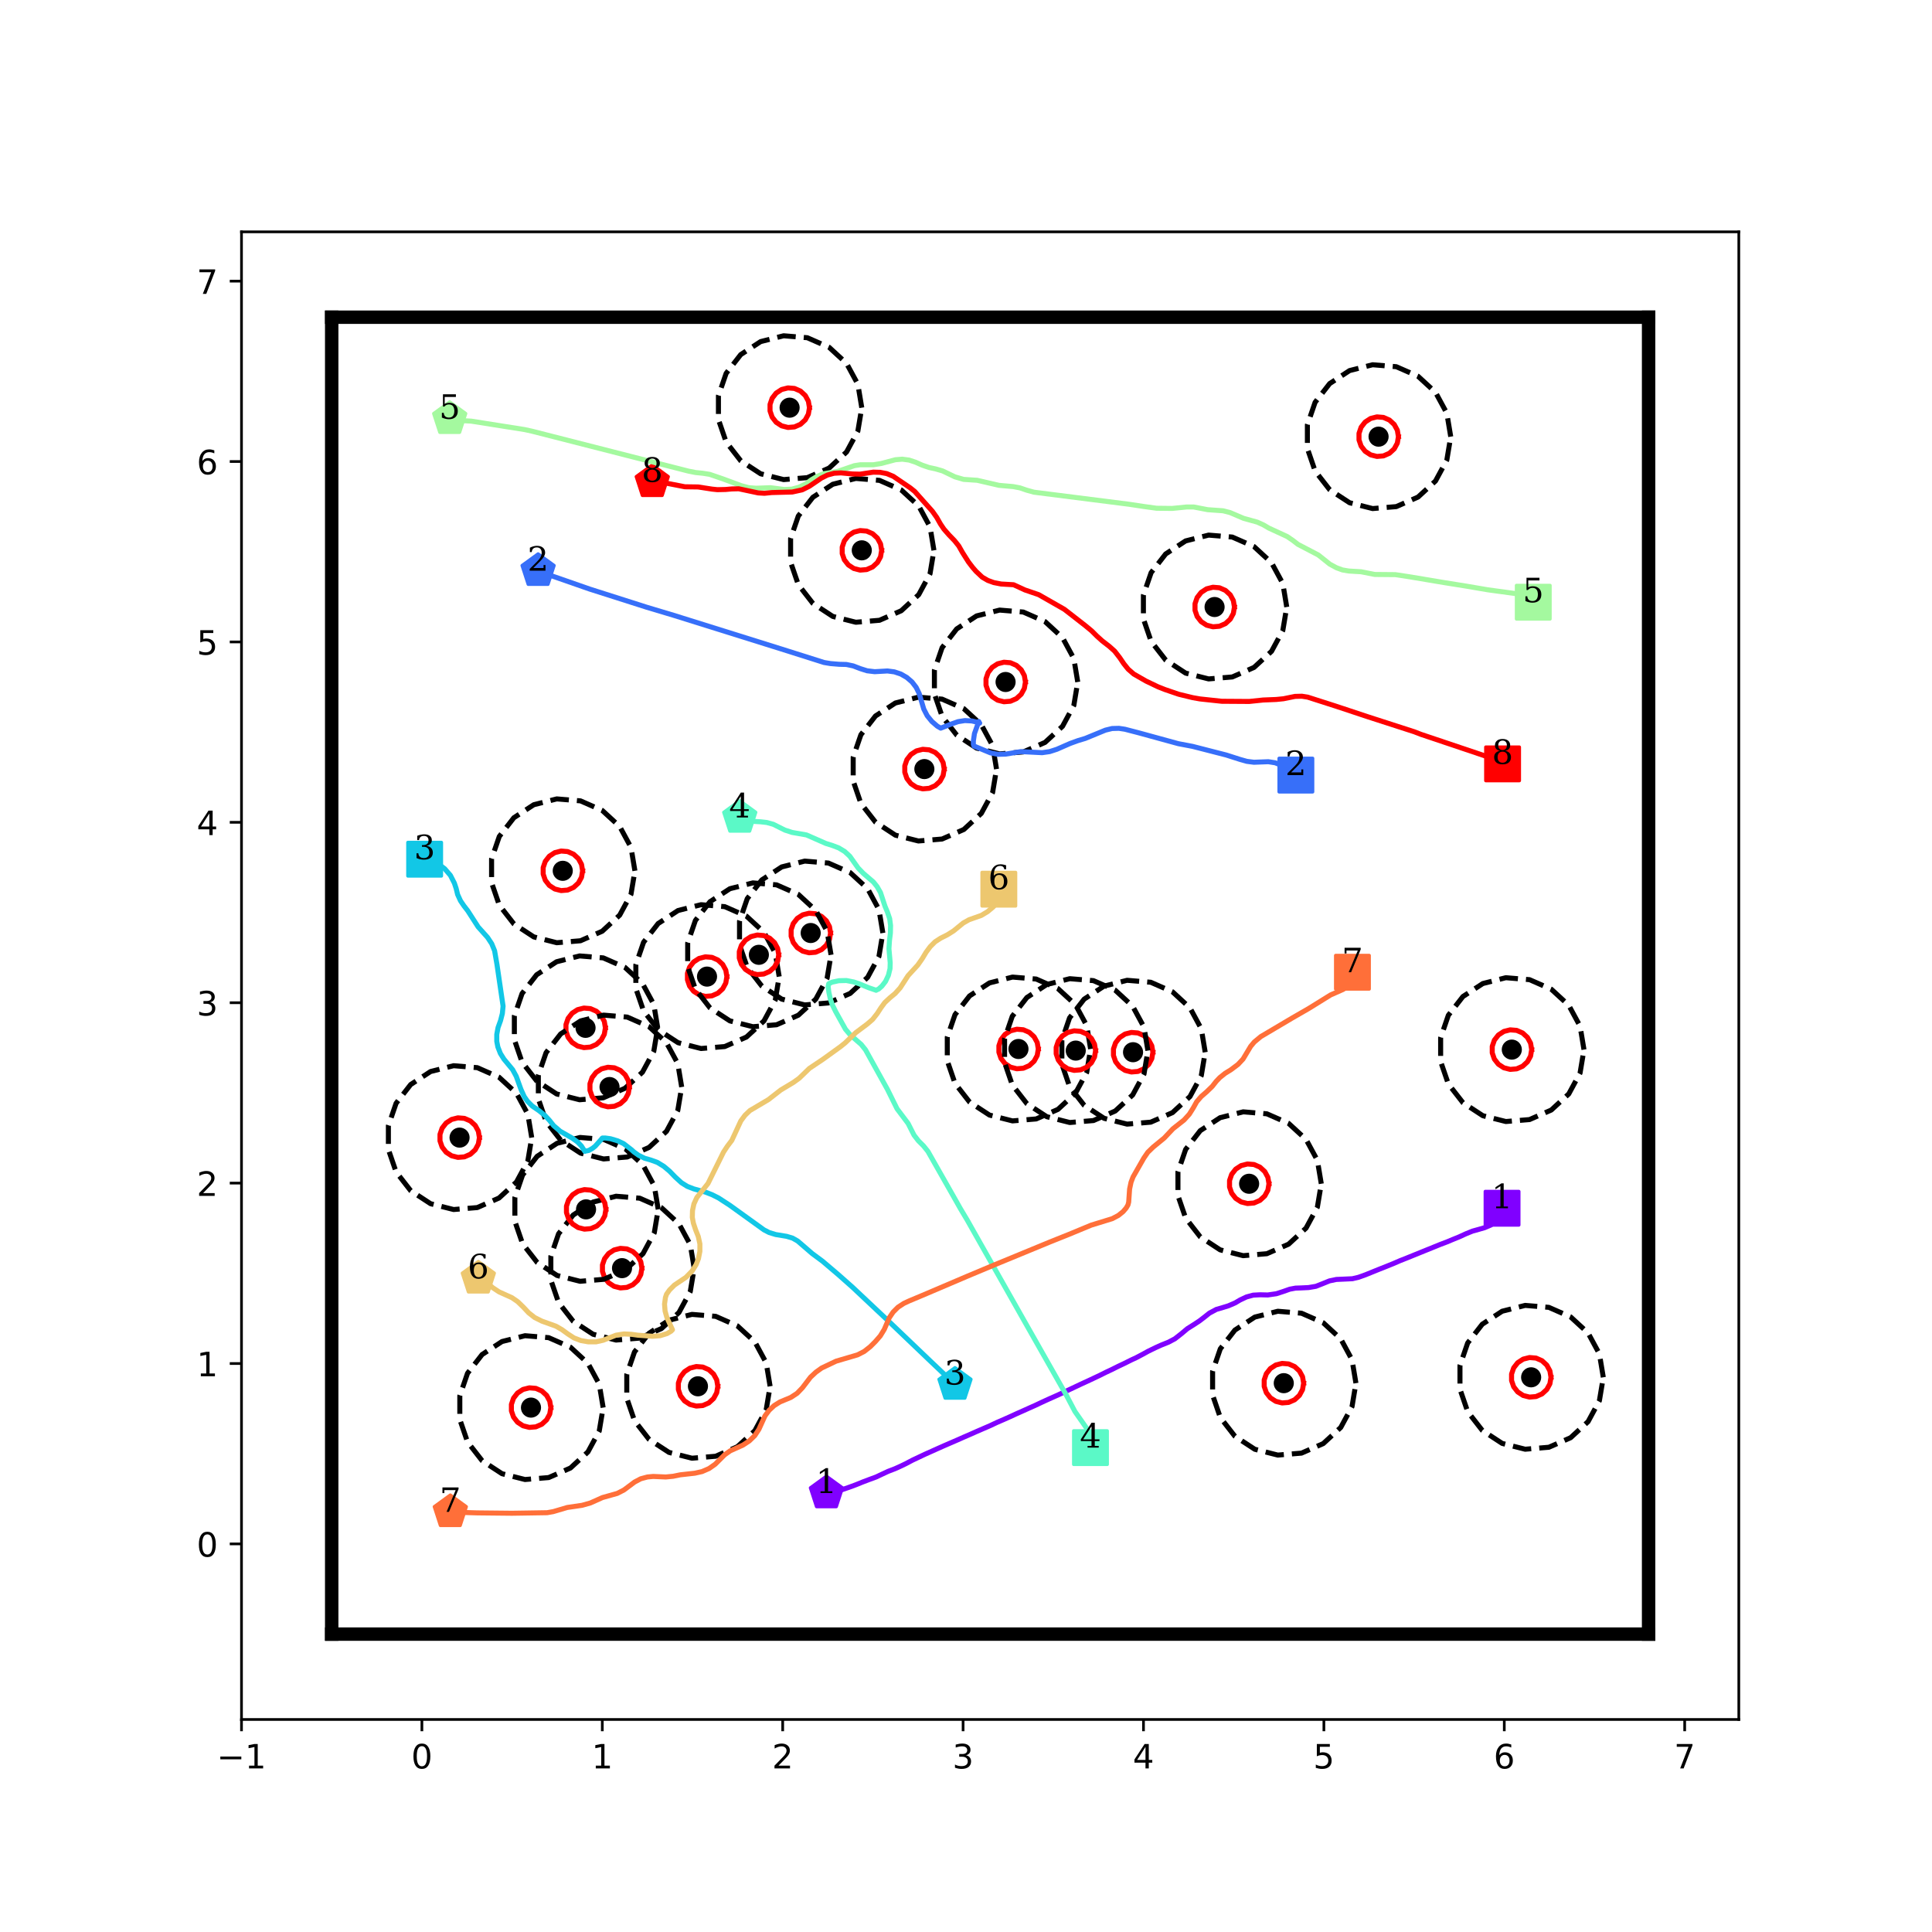 <?xml version="1.0" encoding="utf-8" standalone="no"?>
<!DOCTYPE svg PUBLIC "-//W3C//DTD SVG 1.1//EN"
  "http://www.w3.org/Graphics/SVG/1.1/DTD/svg11.dtd">
<!-- Created with matplotlib (http://matplotlib.org/) -->
<svg height="576pt" version="1.1" viewBox="0 0 576 576" width="576pt" xmlns="http://www.w3.org/2000/svg" xmlns:xlink="http://www.w3.org/1999/xlink">
 <defs>
  <style type="text/css">
*{stroke-linecap:butt;stroke-linejoin:round;}
  </style>
 </defs>
 <g id="figure_1">
  <g id="patch_1">
   <path d="M 0 576 
L 576 576 
L 576 0 
L 0 0 
z
" style="fill:#ffffff;"/>
  </g>
  <g id="axes_1">
   <g id="patch_2">
    <path d="M 72 512.64 
L 518.4 512.64 
L 518.4 69.12 
L 72 69.12 
z
" style="fill:#ffffff;"/>
   </g>
   <g id="matplotlib.axis_1">
    <g id="xtick_1">
     <g id="line2d_1">
      <defs>
       <path d="M 0 0 
L 0 3.5 
" id="ma21aedde53" style="stroke:#000000;stroke-width:0.8;"/>
      </defs>
      <g>
       <use style="stroke:#000000;stroke-width:0.8;" x="72" xlink:href="#ma21aedde53" y="512.64"/>
      </g>
     </g>
     <g id="text_1">
      <!-- −1 -->
      <defs>
       <path d="M 10.594 35.5 
L 73.188 35.5 
L 73.188 27.203 
L 10.594 27.203 
z
" id="DejaVuSans-2212"/>
       <path d="M 12.406 8.297 
L 28.516 8.297 
L 28.516 63.922 
L 10.984 60.406 
L 10.984 69.391 
L 28.422 72.906 
L 38.281 72.906 
L 38.281 8.297 
L 54.391 8.297 
L 54.391 0 
L 12.406 0 
z
" id="DejaVuSans-31"/>
      </defs>
      <g transform="translate(64.629 527.238)scale(0.1 -0.1)">
       <use xlink:href="#DejaVuSans-2212"/>
       <use x="83.789" xlink:href="#DejaVuSans-31"/>
      </g>
     </g>
    </g>
    <g id="xtick_2">
     <g id="line2d_2">
      <g>
       <use style="stroke:#000000;stroke-width:0.8;" x="125.783" xlink:href="#ma21aedde53" y="512.64"/>
      </g>
     </g>
     <g id="text_2">
      <!-- 0 -->
      <defs>
       <path d="M 31.781 66.406 
Q 24.172 66.406 20.328 58.906 
Q 16.5 51.422 16.5 36.375 
Q 16.5 21.391 20.328 13.891 
Q 24.172 6.391 31.781 6.391 
Q 39.453 6.391 43.281 13.891 
Q 47.125 21.391 47.125 36.375 
Q 47.125 51.422 43.281 58.906 
Q 39.453 66.406 31.781 66.406 
z
M 31.781 74.219 
Q 44.047 74.219 50.516 64.516 
Q 56.984 54.828 56.984 36.375 
Q 56.984 17.969 50.516 8.266 
Q 44.047 -1.422 31.781 -1.422 
Q 19.531 -1.422 13.062 8.266 
Q 6.594 17.969 6.594 36.375 
Q 6.594 54.828 13.062 64.516 
Q 19.531 74.219 31.781 74.219 
z
" id="DejaVuSans-30"/>
      </defs>
      <g transform="translate(122.602 527.238)scale(0.1 -0.1)">
       <use xlink:href="#DejaVuSans-30"/>
      </g>
     </g>
    </g>
    <g id="xtick_3">
     <g id="line2d_3">
      <g>
       <use style="stroke:#000000;stroke-width:0.8;" x="179.566" xlink:href="#ma21aedde53" y="512.64"/>
      </g>
     </g>
     <g id="text_3">
      <!-- 1 -->
      <g transform="translate(176.385 527.238)scale(0.1 -0.1)">
       <use xlink:href="#DejaVuSans-31"/>
      </g>
     </g>
    </g>
    <g id="xtick_4">
     <g id="line2d_4">
      <g>
       <use style="stroke:#000000;stroke-width:0.8;" x="233.349" xlink:href="#ma21aedde53" y="512.64"/>
      </g>
     </g>
     <g id="text_4">
      <!-- 2 -->
      <defs>
       <path d="M 19.188 8.297 
L 53.609 8.297 
L 53.609 0 
L 7.328 0 
L 7.328 8.297 
Q 12.938 14.109 22.625 23.891 
Q 32.328 33.688 34.812 36.531 
Q 39.547 41.844 41.422 45.531 
Q 43.312 49.219 43.312 52.781 
Q 43.312 58.594 39.234 62.25 
Q 35.156 65.922 28.609 65.922 
Q 23.969 65.922 18.812 64.312 
Q 13.672 62.703 7.812 59.422 
L 7.812 69.391 
Q 13.766 71.781 18.938 73 
Q 24.125 74.219 28.422 74.219 
Q 39.75 74.219 46.484 68.547 
Q 53.219 62.891 53.219 53.422 
Q 53.219 48.922 51.531 44.891 
Q 49.859 40.875 45.406 35.406 
Q 44.188 33.984 37.641 27.219 
Q 31.109 20.453 19.188 8.297 
z
" id="DejaVuSans-32"/>
      </defs>
      <g transform="translate(230.168 527.238)scale(0.1 -0.1)">
       <use xlink:href="#DejaVuSans-32"/>
      </g>
     </g>
    </g>
    <g id="xtick_5">
     <g id="line2d_5">
      <g>
       <use style="stroke:#000000;stroke-width:0.8;" x="287.133" xlink:href="#ma21aedde53" y="512.64"/>
      </g>
     </g>
     <g id="text_5">
      <!-- 3 -->
      <defs>
       <path d="M 40.578 39.312 
Q 47.656 37.797 51.625 33 
Q 55.609 28.219 55.609 21.188 
Q 55.609 10.406 48.188 4.484 
Q 40.766 -1.422 27.094 -1.422 
Q 22.516 -1.422 17.656 -0.516 
Q 12.797 0.391 7.625 2.203 
L 7.625 11.719 
Q 11.719 9.328 16.594 8.109 
Q 21.484 6.891 26.812 6.891 
Q 36.078 6.891 40.938 10.547 
Q 45.797 14.203 45.797 21.188 
Q 45.797 27.641 41.281 31.266 
Q 36.766 34.906 28.719 34.906 
L 20.219 34.906 
L 20.219 43.016 
L 29.109 43.016 
Q 36.375 43.016 40.234 45.922 
Q 44.094 48.828 44.094 54.297 
Q 44.094 59.906 40.109 62.906 
Q 36.141 65.922 28.719 65.922 
Q 24.656 65.922 20.016 65.031 
Q 15.375 64.156 9.812 62.312 
L 9.812 71.094 
Q 15.438 72.656 20.344 73.438 
Q 25.25 74.219 29.594 74.219 
Q 40.828 74.219 47.359 69.109 
Q 53.906 64.016 53.906 55.328 
Q 53.906 49.266 50.438 45.094 
Q 46.969 40.922 40.578 39.312 
z
" id="DejaVuSans-33"/>
      </defs>
      <g transform="translate(283.951 527.238)scale(0.1 -0.1)">
       <use xlink:href="#DejaVuSans-33"/>
      </g>
     </g>
    </g>
    <g id="xtick_6">
     <g id="line2d_6">
      <g>
       <use style="stroke:#000000;stroke-width:0.8;" x="340.916" xlink:href="#ma21aedde53" y="512.64"/>
      </g>
     </g>
     <g id="text_6">
      <!-- 4 -->
      <defs>
       <path d="M 37.797 64.312 
L 12.891 25.391 
L 37.797 25.391 
z
M 35.203 72.906 
L 47.609 72.906 
L 47.609 25.391 
L 58.016 25.391 
L 58.016 17.188 
L 47.609 17.188 
L 47.609 0 
L 37.797 0 
L 37.797 17.188 
L 4.891 17.188 
L 4.891 26.703 
z
" id="DejaVuSans-34"/>
      </defs>
      <g transform="translate(337.734 527.238)scale(0.1 -0.1)">
       <use xlink:href="#DejaVuSans-34"/>
      </g>
     </g>
    </g>
    <g id="xtick_7">
     <g id="line2d_7">
      <g>
       <use style="stroke:#000000;stroke-width:0.8;" x="394.699" xlink:href="#ma21aedde53" y="512.64"/>
      </g>
     </g>
     <g id="text_7">
      <!-- 5 -->
      <defs>
       <path d="M 10.797 72.906 
L 49.516 72.906 
L 49.516 64.594 
L 19.828 64.594 
L 19.828 46.734 
Q 21.969 47.469 24.109 47.828 
Q 26.266 48.188 28.422 48.188 
Q 40.625 48.188 47.75 41.5 
Q 54.891 34.812 54.891 23.391 
Q 54.891 11.625 47.562 5.094 
Q 40.234 -1.422 26.906 -1.422 
Q 22.312 -1.422 17.547 -0.641 
Q 12.797 0.141 7.719 1.703 
L 7.719 11.625 
Q 12.109 9.234 16.797 8.062 
Q 21.484 6.891 26.703 6.891 
Q 35.156 6.891 40.078 11.328 
Q 45.016 15.766 45.016 23.391 
Q 45.016 31 40.078 35.438 
Q 35.156 39.891 26.703 39.891 
Q 22.75 39.891 18.812 39.016 
Q 14.891 38.141 10.797 36.281 
z
" id="DejaVuSans-35"/>
      </defs>
      <g transform="translate(391.518 527.238)scale(0.1 -0.1)">
       <use xlink:href="#DejaVuSans-35"/>
      </g>
     </g>
    </g>
    <g id="xtick_8">
     <g id="line2d_8">
      <g>
       <use style="stroke:#000000;stroke-width:0.8;" x="448.482" xlink:href="#ma21aedde53" y="512.64"/>
      </g>
     </g>
     <g id="text_8">
      <!-- 6 -->
      <defs>
       <path d="M 33.016 40.375 
Q 26.375 40.375 22.484 35.828 
Q 18.609 31.297 18.609 23.391 
Q 18.609 15.531 22.484 10.953 
Q 26.375 6.391 33.016 6.391 
Q 39.656 6.391 43.531 10.953 
Q 47.406 15.531 47.406 23.391 
Q 47.406 31.297 43.531 35.828 
Q 39.656 40.375 33.016 40.375 
z
M 52.594 71.297 
L 52.594 62.312 
Q 48.875 64.062 45.094 64.984 
Q 41.312 65.922 37.594 65.922 
Q 27.828 65.922 22.672 59.328 
Q 17.531 52.734 16.797 39.406 
Q 19.672 43.656 24.016 45.922 
Q 28.375 48.188 33.594 48.188 
Q 44.578 48.188 50.953 41.516 
Q 57.328 34.859 57.328 23.391 
Q 57.328 12.156 50.688 5.359 
Q 44.047 -1.422 33.016 -1.422 
Q 20.359 -1.422 13.672 8.266 
Q 6.984 17.969 6.984 36.375 
Q 6.984 53.656 15.188 63.938 
Q 23.391 74.219 37.203 74.219 
Q 40.922 74.219 44.703 73.484 
Q 48.484 72.75 52.594 71.297 
z
" id="DejaVuSans-36"/>
      </defs>
      <g transform="translate(445.301 527.238)scale(0.1 -0.1)">
       <use xlink:href="#DejaVuSans-36"/>
      </g>
     </g>
    </g>
    <g id="xtick_9">
     <g id="line2d_9">
      <g>
       <use style="stroke:#000000;stroke-width:0.8;" x="502.265" xlink:href="#ma21aedde53" y="512.64"/>
      </g>
     </g>
     <g id="text_9">
      <!-- 7 -->
      <defs>
       <path d="M 8.203 72.906 
L 55.078 72.906 
L 55.078 68.703 
L 28.609 0 
L 18.312 0 
L 43.219 64.594 
L 8.203 64.594 
z
" id="DejaVuSans-37"/>
      </defs>
      <g transform="translate(499.084 527.238)scale(0.1 -0.1)">
       <use xlink:href="#DejaVuSans-37"/>
      </g>
     </g>
    </g>
   </g>
   <g id="matplotlib.axis_2">
    <g id="ytick_1">
     <g id="line2d_10">
      <defs>
       <path d="M 0 0 
L -3.5 0 
" id="m85cf723a48" style="stroke:#000000;stroke-width:0.8;"/>
      </defs>
      <g>
       <use style="stroke:#000000;stroke-width:0.8;" x="72" xlink:href="#m85cf723a48" y="460.297"/>
      </g>
     </g>
     <g id="text_10">
      <!-- 0 -->
      <g transform="translate(58.638 464.096)scale(0.1 -0.1)">
       <use xlink:href="#DejaVuSans-30"/>
      </g>
     </g>
    </g>
    <g id="ytick_2">
     <g id="line2d_11">
      <g>
       <use style="stroke:#000000;stroke-width:0.8;" x="72" xlink:href="#m85cf723a48" y="406.514"/>
      </g>
     </g>
     <g id="text_11">
      <!-- 1 -->
      <g transform="translate(58.638 410.313)scale(0.1 -0.1)">
       <use xlink:href="#DejaVuSans-31"/>
      </g>
     </g>
    </g>
    <g id="ytick_3">
     <g id="line2d_12">
      <g>
       <use style="stroke:#000000;stroke-width:0.8;" x="72" xlink:href="#m85cf723a48" y="352.731"/>
      </g>
     </g>
     <g id="text_12">
      <!-- 2 -->
      <g transform="translate(58.638 356.53)scale(0.1 -0.1)">
       <use xlink:href="#DejaVuSans-32"/>
      </g>
     </g>
    </g>
    <g id="ytick_4">
     <g id="line2d_13">
      <g>
       <use style="stroke:#000000;stroke-width:0.8;" x="72" xlink:href="#m85cf723a48" y="298.947"/>
      </g>
     </g>
     <g id="text_13">
      <!-- 3 -->
      <g transform="translate(58.638 302.747)scale(0.1 -0.1)">
       <use xlink:href="#DejaVuSans-33"/>
      </g>
     </g>
    </g>
    <g id="ytick_5">
     <g id="line2d_14">
      <g>
       <use style="stroke:#000000;stroke-width:0.8;" x="72" xlink:href="#m85cf723a48" y="245.164"/>
      </g>
     </g>
     <g id="text_14">
      <!-- 4 -->
      <g transform="translate(58.638 248.964)scale(0.1 -0.1)">
       <use xlink:href="#DejaVuSans-34"/>
      </g>
     </g>
    </g>
    <g id="ytick_6">
     <g id="line2d_15">
      <g>
       <use style="stroke:#000000;stroke-width:0.8;" x="72" xlink:href="#m85cf723a48" y="191.381"/>
      </g>
     </g>
     <g id="text_15">
      <!-- 5 -->
      <g transform="translate(58.638 195.18)scale(0.1 -0.1)">
       <use xlink:href="#DejaVuSans-35"/>
      </g>
     </g>
    </g>
    <g id="ytick_7">
     <g id="line2d_16">
      <g>
       <use style="stroke:#000000;stroke-width:0.8;" x="72" xlink:href="#m85cf723a48" y="137.598"/>
      </g>
     </g>
     <g id="text_16">
      <!-- 6 -->
      <g transform="translate(58.638 141.397)scale(0.1 -0.1)">
       <use xlink:href="#DejaVuSans-36"/>
      </g>
     </g>
    </g>
    <g id="ytick_8">
     <g id="line2d_17">
      <g>
       <use style="stroke:#000000;stroke-width:0.8;" x="72" xlink:href="#m85cf723a48" y="83.815"/>
      </g>
     </g>
     <g id="text_17">
      <!-- 7 -->
      <g transform="translate(58.638 87.614)scale(0.1 -0.1)">
       <use xlink:href="#DejaVuSans-37"/>
      </g>
     </g>
    </g>
   </g>
   <g id="line2d_18">
    <path clip-path="url(#p20d05a371d)" d="M 447.817 360.219 
" style="fill:none;stroke:#1f77b4;stroke-linecap:square;stroke-width:1.5;"/>
    <defs>
     <path d="M -5 5 
L 5 5 
L 5 -5 
L -5 -5 
z
" id="ma43a2313e2" style="stroke:#8000ff;stroke-linejoin:miter;"/>
    </defs>
    <g clip-path="url(#p20d05a371d)">
     <use style="fill:#8000ff;stroke:#8000ff;stroke-linejoin:miter;" x="447.817" xlink:href="#ma43a2313e2" y="360.219"/>
    </g>
   </g>
   <g id="line2d_19">
    <path clip-path="url(#p20d05a371d)" d="M 246.387 445.127 
" style="fill:none;stroke:#ff7f0e;stroke-linecap:square;stroke-width:1.5;"/>
    <defs>
     <path d="M 0 -5 
L -4.755 -1.545 
L -2.939 4.045 
L 2.939 4.045 
L 4.755 -1.545 
z
" id="m69ff763459" style="stroke:#8000ff;stroke-linejoin:miter;"/>
    </defs>
    <g clip-path="url(#p20d05a371d)">
     <use style="fill:#8000ff;stroke:#8000ff;stroke-linejoin:miter;" x="246.387" xlink:href="#m69ff763459" y="445.127"/>
    </g>
   </g>
   <g id="line2d_20">
    <path clip-path="url(#p20d05a371d)" d="M 386.346 231.084 
" style="fill:none;stroke:#2ca02c;stroke-linecap:square;stroke-width:1.5;"/>
    <defs>
     <path d="M -5 5 
L 5 5 
L 5 -5 
L -5 -5 
z
" id="m1e6b1adf4c" style="stroke:#376ff9;stroke-linejoin:miter;"/>
    </defs>
    <g clip-path="url(#p20d05a371d)">
     <use style="fill:#376ff9;stroke:#376ff9;stroke-linejoin:miter;" x="386.346" xlink:href="#m1e6b1adf4c" y="231.084"/>
    </g>
   </g>
   <g id="line2d_21">
    <path clip-path="url(#p20d05a371d)" d="M 160.426 170.147 
" style="fill:none;stroke:#d62728;stroke-linecap:square;stroke-width:1.5;"/>
    <defs>
     <path d="M 0 -5 
L -4.755 -1.545 
L -2.939 4.045 
L 2.939 4.045 
L 4.755 -1.545 
z
" id="mb853f2a5ea" style="stroke:#376ff9;stroke-linejoin:miter;"/>
    </defs>
    <g clip-path="url(#p20d05a371d)">
     <use style="fill:#376ff9;stroke:#376ff9;stroke-linejoin:miter;" x="160.426" xlink:href="#mb853f2a5ea" y="170.147"/>
    </g>
   </g>
   <g id="line2d_22">
    <path clip-path="url(#p20d05a371d)" d="M 126.601 256.16 
" style="fill:none;stroke:#9467bd;stroke-linecap:square;stroke-width:1.5;"/>
    <defs>
     <path d="M -5 5 
L 5 5 
L 5 -5 
L -5 -5 
z
" id="m51469e1242" style="stroke:#12c7e6;stroke-linejoin:miter;"/>
    </defs>
    <g clip-path="url(#p20d05a371d)">
     <use style="fill:#12c7e6;stroke:#12c7e6;stroke-linejoin:miter;" x="126.601" xlink:href="#m51469e1242" y="256.16"/>
    </g>
   </g>
   <g id="line2d_23">
    <path clip-path="url(#p20d05a371d)" d="M 284.715 412.768 
" style="fill:none;stroke:#8c564b;stroke-linecap:square;stroke-width:1.5;"/>
    <defs>
     <path d="M 0 -5 
L -4.755 -1.545 
L -2.939 4.045 
L 2.939 4.045 
L 4.755 -1.545 
z
" id="m5bf0f884af" style="stroke:#12c7e6;stroke-linejoin:miter;"/>
    </defs>
    <g clip-path="url(#p20d05a371d)">
     <use style="fill:#12c7e6;stroke:#12c7e6;stroke-linejoin:miter;" x="284.715" xlink:href="#m5bf0f884af" y="412.768"/>
    </g>
   </g>
   <g id="line2d_24">
    <path clip-path="url(#p20d05a371d)" d="M 325.108 431.59 
" style="fill:none;stroke:#e377c2;stroke-linecap:square;stroke-width:1.5;"/>
    <defs>
     <path d="M -5 5 
L 5 5 
L 5 -5 
L -5 -5 
z
" id="md12e84438f" style="stroke:#5bf9c7;stroke-linejoin:miter;"/>
    </defs>
    <g clip-path="url(#p20d05a371d)">
     <use style="fill:#5bf9c7;stroke:#5bf9c7;stroke-linejoin:miter;" x="325.108" xlink:href="#md12e84438f" y="431.59"/>
    </g>
   </g>
   <g id="line2d_25">
    <path clip-path="url(#p20d05a371d)" d="M 220.547 243.723 
" style="fill:none;stroke:#7f7f7f;stroke-linecap:square;stroke-width:1.5;"/>
    <defs>
     <path d="M 0 -5 
L -4.755 -1.545 
L -2.939 4.045 
L 2.939 4.045 
L 4.755 -1.545 
z
" id="me3e430709c" style="stroke:#5bf9c7;stroke-linejoin:miter;"/>
    </defs>
    <g clip-path="url(#p20d05a371d)">
     <use style="fill:#5bf9c7;stroke:#5bf9c7;stroke-linejoin:miter;" x="220.547" xlink:href="#me3e430709c" y="243.723"/>
    </g>
   </g>
   <g id="line2d_26">
    <path clip-path="url(#p20d05a371d)" d="M 457.12 179.538 
" style="fill:none;stroke:#bcbd22;stroke-linecap:square;stroke-width:1.5;"/>
    <defs>
     <path d="M -5 5 
L 5 5 
L 5 -5 
L -5 -5 
z
" id="m674a89d98c" style="stroke:#a4f99f;stroke-linejoin:miter;"/>
    </defs>
    <g clip-path="url(#p20d05a371d)">
     <use style="fill:#a4f99f;stroke:#a4f99f;stroke-linejoin:miter;" x="457.12" xlink:href="#m674a89d98c" y="179.538"/>
    </g>
   </g>
   <g id="line2d_27">
    <path clip-path="url(#p20d05a371d)" d="M 134.074 124.842 
" style="fill:none;stroke:#17becf;stroke-linecap:square;stroke-width:1.5;"/>
    <defs>
     <path d="M 0 -5 
L -4.755 -1.545 
L -2.939 4.045 
L 2.939 4.045 
L 4.755 -1.545 
z
" id="mef70337104" style="stroke:#a4f99f;stroke-linejoin:miter;"/>
    </defs>
    <g clip-path="url(#p20d05a371d)">
     <use style="fill:#a4f99f;stroke:#a4f99f;stroke-linejoin:miter;" x="134.074" xlink:href="#mef70337104" y="124.842"/>
    </g>
   </g>
   <g id="line2d_28">
    <path clip-path="url(#p20d05a371d)" d="M 297.787 265.099 
" style="fill:none;stroke:#1f77b4;stroke-linecap:square;stroke-width:1.5;"/>
    <defs>
     <path d="M -5 5 
L 5 5 
L 5 -5 
L -5 -5 
z
" id="m1f4445edf7" style="stroke:#edc76f;stroke-linejoin:miter;"/>
    </defs>
    <g clip-path="url(#p20d05a371d)">
     <use style="fill:#edc76f;stroke:#edc76f;stroke-linejoin:miter;" x="297.787" xlink:href="#m1f4445edf7" y="265.099"/>
    </g>
   </g>
   <g id="line2d_29">
    <path clip-path="url(#p20d05a371d)" d="M 142.604 381.12 
" style="fill:none;stroke:#ff7f0e;stroke-linecap:square;stroke-width:1.5;"/>
    <defs>
     <path d="M 0 -5 
L -4.755 -1.545 
L -2.939 4.045 
L 2.939 4.045 
L 4.755 -1.545 
z
" id="m25cf006b5b" style="stroke:#edc76f;stroke-linejoin:miter;"/>
    </defs>
    <g clip-path="url(#p20d05a371d)">
     <use style="fill:#edc76f;stroke:#edc76f;stroke-linejoin:miter;" x="142.604" xlink:href="#m25cf006b5b" y="381.12"/>
    </g>
   </g>
   <g id="line2d_30">
    <path clip-path="url(#p20d05a371d)" d="M 403.211 289.859 
" style="fill:none;stroke:#2ca02c;stroke-linecap:square;stroke-width:1.5;"/>
    <defs>
     <path d="M -5 5 
L 5 5 
L 5 -5 
L -5 -5 
z
" id="m9612838b49" style="stroke:#ff6f39;stroke-linejoin:miter;"/>
    </defs>
    <g clip-path="url(#p20d05a371d)">
     <use style="fill:#ff6f39;stroke:#ff6f39;stroke-linejoin:miter;" x="403.211" xlink:href="#m9612838b49" y="289.859"/>
    </g>
   </g>
   <g id="line2d_31">
    <path clip-path="url(#p20d05a371d)" d="M 134.253 450.744 
" style="fill:none;stroke:#d62728;stroke-linecap:square;stroke-width:1.5;"/>
    <defs>
     <path d="M 0 -5 
L -4.755 -1.545 
L -2.939 4.045 
L 2.939 4.045 
L 4.755 -1.545 
z
" id="mb7caa37663" style="stroke:#ff6f39;stroke-linejoin:miter;"/>
    </defs>
    <g clip-path="url(#p20d05a371d)">
     <use style="fill:#ff6f39;stroke:#ff6f39;stroke-linejoin:miter;" x="134.253" xlink:href="#mb7caa37663" y="450.744"/>
    </g>
   </g>
   <g id="line2d_32">
    <path clip-path="url(#p20d05a371d)" d="M 447.974 227.738 
" style="fill:none;stroke:#9467bd;stroke-linecap:square;stroke-width:1.5;"/>
    <defs>
     <path d="M -5 5 
L 5 5 
L 5 -5 
L -5 -5 
z
" id="m1a91920233" style="stroke:#ff0000;stroke-linejoin:miter;"/>
    </defs>
    <g clip-path="url(#p20d05a371d)">
     <use style="fill:#ff0000;stroke:#ff0000;stroke-linejoin:miter;" x="447.974" xlink:href="#m1a91920233" y="227.738"/>
    </g>
   </g>
   <g id="line2d_33">
    <path clip-path="url(#p20d05a371d)" d="M 194.464 143.648 
" style="fill:none;stroke:#8c564b;stroke-linecap:square;stroke-width:1.5;"/>
    <defs>
     <path d="M 0 -5 
L -4.755 -1.545 
L -2.939 4.045 
L 2.939 4.045 
L 4.755 -1.545 
z
" id="m337182319d" style="stroke:#ff0000;stroke-linejoin:miter;"/>
    </defs>
    <g clip-path="url(#p20d05a371d)">
     <use style="fill:#ff0000;stroke:#ff0000;stroke-linejoin:miter;" x="194.464" xlink:href="#m337182319d" y="143.648"/>
    </g>
   </g>
   <g id="line2d_34">
    <defs>
     <path d="M 0 2.5 
C 0.663 2.5 1.299 2.237 1.768 1.768 
C 2.237 1.299 2.5 0.663 2.5 0 
C 2.5 -0.663 2.237 -1.299 1.768 -1.768 
C 1.299 -2.237 0.663 -2.5 0 -2.5 
C -0.663 -2.5 -1.299 -2.237 -1.768 -1.768 
C -2.237 -1.299 -2.5 -0.663 -2.5 0 
C -2.5 0.663 -2.237 1.299 -1.768 1.768 
C -1.299 2.237 -0.663 2.5 0 2.5 
z
" id="m975e476e2b" style="stroke:#000000;"/>
    </defs>
    <g clip-path="url(#p20d05a371d)">
     <use style="stroke:#000000;" x="167.776" xlink:href="#m975e476e2b" y="259.621"/>
     <use style="stroke:#000000;" x="210.79" xlink:href="#m975e476e2b" y="291.161"/>
     <use style="stroke:#000000;" x="337.801" xlink:href="#m975e476e2b" y="313.703"/>
     <use style="stroke:#000000;" x="158.307" xlink:href="#m975e476e2b" y="419.66"/>
     <use style="stroke:#000000;" x="411.003" xlink:href="#m975e476e2b" y="130.184"/>
     <use style="stroke:#000000;" x="382.74" xlink:href="#m975e476e2b" y="412.374"/>
     <use style="stroke:#000000;" x="137.013" xlink:href="#m975e476e2b" y="339.165"/>
     <use style="stroke:#000000;" x="362.112" xlink:href="#m975e476e2b" y="180.972"/>
     <use style="stroke:#000000;" x="456.488" xlink:href="#m975e476e2b" y="410.627"/>
     <use style="stroke:#000000;" x="174.571" xlink:href="#m975e476e2b" y="306.437"/>
     <use style="stroke:#000000;" x="256.928" xlink:href="#m975e476e2b" y="164.075"/>
     <use style="stroke:#000000;" x="185.448" xlink:href="#m975e476e2b" y="378.082"/>
     <use style="stroke:#000000;" x="303.641" xlink:href="#m975e476e2b" y="312.743"/>
     <use style="stroke:#000000;" x="450.726" xlink:href="#m975e476e2b" y="312.929"/>
     <use style="stroke:#000000;" x="208.084" xlink:href="#m975e476e2b" y="413.306"/>
     <use style="stroke:#000000;" x="241.699" xlink:href="#m975e476e2b" y="278.164"/>
     <use style="stroke:#000000;" x="235.411" xlink:href="#m975e476e2b" y="121.545"/>
     <use style="stroke:#000000;" x="372.408" xlink:href="#m975e476e2b" y="352.921"/>
     <use style="stroke:#000000;" x="181.723" xlink:href="#m975e476e2b" y="324.085"/>
     <use style="stroke:#000000;" x="174.72" xlink:href="#m975e476e2b" y="360.559"/>
     <use style="stroke:#000000;" x="299.8" xlink:href="#m975e476e2b" y="203.327"/>
     <use style="stroke:#000000;" x="275.587" xlink:href="#m975e476e2b" y="229.29"/>
     <use style="stroke:#000000;" x="226.245" xlink:href="#m975e476e2b" y="284.663"/>
     <use style="stroke:#000000;" x="320.721" xlink:href="#m975e476e2b" y="313.223"/>
    </g>
   </g>
   <g id="line2d_35">
    <path clip-path="url(#p20d05a371d)" d="M 189.29 259.621 
L 188.124 252.636 
L 184.753 246.408 
L 179.543 241.611 
L 173.058 238.766 
L 166 238.182 
L 159.135 239.92 
L 153.206 243.794 
L 148.856 249.382 
L 146.557 256.08 
L 146.557 263.162 
L 148.856 269.861 
L 153.206 275.449 
L 159.135 279.323 
L 166 281.061 
L 173.058 280.476 
L 179.543 277.632 
L 184.753 272.835 
L 188.124 266.607 
L 189.29 259.621 
" style="fill:none;stroke:#000000;stroke-dasharray:5.55,2.4;stroke-dashoffset:0;stroke-width:1.5;"/>
   </g>
   <g id="line2d_36">
    <path clip-path="url(#p20d05a371d)" d="M 173.693 259.621 
L 173.372 257.7 
L 172.445 255.988 
L 171.012 254.669 
L 169.229 253.886 
L 167.288 253.725 
L 165.4 254.204 
L 163.77 255.269 
L 162.573 256.806 
L 161.941 258.648 
L 161.941 260.595 
L 162.573 262.437 
L 163.77 263.974 
L 165.4 265.039 
L 167.288 265.517 
L 169.229 265.357 
L 171.012 264.574 
L 172.445 263.255 
L 173.372 261.542 
L 173.693 259.621 
" style="fill:none;stroke:#ff0000;stroke-linecap:square;stroke-width:1.5;"/>
   </g>
   <g id="line2d_37">
    <path clip-path="url(#p20d05a371d)" d="M 232.304 291.161 
L 231.138 284.176 
L 227.767 277.947 
L 222.557 273.151 
L 216.071 270.306 
L 209.014 269.721 
L 202.149 271.46 
L 196.22 275.333 
L 191.87 280.922 
L 189.57 287.62 
L 189.57 294.702 
L 191.87 301.4 
L 196.22 306.989 
L 202.149 310.862 
L 209.014 312.601 
L 216.071 312.016 
L 222.557 309.171 
L 227.767 304.375 
L 231.138 298.146 
L 232.304 291.161 
" style="fill:none;stroke:#000000;stroke-dasharray:5.55,2.4;stroke-dashoffset:0;stroke-width:1.5;"/>
   </g>
   <g id="line2d_38">
    <path clip-path="url(#p20d05a371d)" d="M 216.706 291.161 
L 216.386 289.24 
L 215.459 287.527 
L 214.026 286.208 
L 212.243 285.426 
L 210.302 285.265 
L 208.414 285.743 
L 206.783 286.808 
L 205.587 288.345 
L 204.955 290.187 
L 204.955 292.135 
L 205.587 293.977 
L 206.783 295.514 
L 208.414 296.579 
L 210.302 297.057 
L 212.243 296.896 
L 214.026 296.114 
L 215.459 294.795 
L 216.386 293.082 
L 216.706 291.161 
" style="fill:none;stroke:#ff0000;stroke-linecap:square;stroke-width:1.5;"/>
   </g>
   <g id="line2d_39">
    <path clip-path="url(#p20d05a371d)" d="M 359.314 313.703 
L 358.148 306.717 
L 354.777 300.489 
L 349.567 295.693 
L 343.082 292.848 
L 336.024 292.263 
L 329.159 294.001 
L 323.23 297.875 
L 318.88 303.464 
L 316.581 310.162 
L 316.581 317.244 
L 318.88 323.942 
L 323.23 329.531 
L 329.159 333.404 
L 336.024 335.142 
L 343.082 334.558 
L 349.567 331.713 
L 354.777 326.916 
L 358.148 320.688 
L 359.314 313.703 
" style="fill:none;stroke:#000000;stroke-dasharray:5.55,2.4;stroke-dashoffset:0;stroke-width:1.5;"/>
   </g>
   <g id="line2d_40">
    <path clip-path="url(#p20d05a371d)" d="M 343.717 313.703 
L 343.396 311.782 
L 342.469 310.069 
L 341.036 308.75 
L 339.253 307.968 
L 337.312 307.807 
L 335.424 308.285 
L 333.794 309.35 
L 332.597 310.887 
L 331.965 312.729 
L 331.965 314.676 
L 332.597 316.518 
L 333.794 318.055 
L 335.424 319.121 
L 337.312 319.599 
L 339.253 319.438 
L 341.036 318.656 
L 342.469 317.336 
L 343.396 315.624 
L 343.717 313.703 
" style="fill:none;stroke:#ff0000;stroke-linecap:square;stroke-width:1.5;"/>
   </g>
   <g id="line2d_41">
    <path clip-path="url(#p20d05a371d)" d="M 179.82 419.66 
L 178.655 412.675 
L 175.284 406.447 
L 170.074 401.65 
L 163.588 398.806 
L 156.53 398.221 
L 149.665 399.959 
L 143.736 403.833 
L 139.387 409.421 
L 137.087 416.12 
L 137.087 423.201 
L 139.387 429.9 
L 143.736 435.488 
L 149.665 439.362 
L 156.53 441.1 
L 163.588 440.515 
L 170.074 437.671 
L 175.284 432.874 
L 178.655 426.646 
L 179.82 419.66 
" style="fill:none;stroke:#000000;stroke-dasharray:5.55,2.4;stroke-dashoffset:0;stroke-width:1.5;"/>
   </g>
   <g id="line2d_42">
    <path clip-path="url(#p20d05a371d)" d="M 164.223 419.66 
L 163.902 417.74 
L 162.976 416.027 
L 161.543 414.708 
L 159.759 413.925 
L 157.818 413.765 
L 155.93 414.243 
L 154.3 415.308 
L 153.104 416.845 
L 152.471 418.687 
L 152.471 420.634 
L 153.104 422.476 
L 154.3 424.013 
L 155.93 425.078 
L 157.818 425.556 
L 159.759 425.396 
L 161.543 424.613 
L 162.976 423.294 
L 163.902 421.581 
L 164.223 419.66 
" style="fill:none;stroke:#ff0000;stroke-linecap:square;stroke-width:1.5;"/>
   </g>
   <g id="line2d_43">
    <path clip-path="url(#p20d05a371d)" d="M 432.516 130.184 
L 431.35 123.199 
L 427.979 116.971 
L 422.769 112.174 
L 416.284 109.329 
L 409.226 108.744 
L 402.361 110.483 
L 396.432 114.356 
L 392.082 119.945 
L 389.783 126.643 
L 389.783 133.725 
L 392.082 140.423 
L 396.432 146.012 
L 402.361 149.886 
L 409.226 151.624 
L 416.284 151.039 
L 422.769 148.194 
L 427.979 143.398 
L 431.35 137.17 
L 432.516 130.184 
" style="fill:none;stroke:#000000;stroke-dasharray:5.55,2.4;stroke-dashoffset:0;stroke-width:1.5;"/>
   </g>
   <g id="line2d_44">
    <path clip-path="url(#p20d05a371d)" d="M 416.919 130.184 
L 416.598 128.263 
L 415.671 126.55 
L 414.238 125.231 
L 412.455 124.449 
L 410.514 124.288 
L 408.626 124.766 
L 406.996 125.832 
L 405.799 127.368 
L 405.167 129.21 
L 405.167 131.158 
L 405.799 133 
L 406.996 134.537 
L 408.626 135.602 
L 410.514 136.08 
L 412.455 135.919 
L 414.238 135.137 
L 415.671 133.818 
L 416.598 132.105 
L 416.919 130.184 
" style="fill:none;stroke:#ff0000;stroke-linecap:square;stroke-width:1.5;"/>
   </g>
   <g id="line2d_45">
    <path clip-path="url(#p20d05a371d)" d="M 404.253 412.374 
L 403.087 405.389 
L 399.717 399.161 
L 394.506 394.364 
L 388.021 391.519 
L 380.963 390.935 
L 374.098 392.673 
L 368.169 396.547 
L 363.819 402.135 
L 361.52 408.833 
L 361.52 415.915 
L 363.819 422.614 
L 368.169 428.202 
L 374.098 432.076 
L 380.963 433.814 
L 388.021 433.229 
L 394.506 430.385 
L 399.717 425.588 
L 403.087 419.36 
L 404.253 412.374 
" style="fill:none;stroke:#000000;stroke-dasharray:5.55,2.4;stroke-dashoffset:0;stroke-width:1.5;"/>
   </g>
   <g id="line2d_46">
    <path clip-path="url(#p20d05a371d)" d="M 388.656 412.374 
L 388.335 410.453 
L 387.408 408.741 
L 385.975 407.422 
L 384.192 406.639 
L 382.251 406.478 
L 380.363 406.957 
L 378.733 408.022 
L 377.536 409.559 
L 376.904 411.401 
L 376.904 413.348 
L 377.536 415.19 
L 378.733 416.727 
L 380.363 417.792 
L 382.251 418.27 
L 384.192 418.11 
L 385.975 417.327 
L 387.408 416.008 
L 388.335 414.295 
L 388.656 412.374 
" style="fill:none;stroke:#ff0000;stroke-linecap:square;stroke-width:1.5;"/>
   </g>
   <g id="line2d_47">
    <path clip-path="url(#p20d05a371d)" d="M 158.526 339.165 
L 157.361 332.18 
L 153.99 325.951 
L 148.78 321.155 
L 142.294 318.31 
L 135.237 317.725 
L 128.371 319.464 
L 122.443 323.337 
L 118.093 328.926 
L 115.793 335.624 
L 115.793 342.706 
L 118.093 349.404 
L 122.443 354.993 
L 128.371 358.866 
L 135.237 360.605 
L 142.294 360.02 
L 148.78 357.175 
L 153.99 352.379 
L 157.361 346.15 
L 158.526 339.165 
" style="fill:none;stroke:#000000;stroke-dasharray:5.55,2.4;stroke-dashoffset:0;stroke-width:1.5;"/>
   </g>
   <g id="line2d_48">
    <path clip-path="url(#p20d05a371d)" d="M 142.929 339.165 
L 142.609 337.244 
L 141.682 335.531 
L 140.249 334.212 
L 138.465 333.43 
L 136.525 333.269 
L 134.637 333.747 
L 133.006 334.812 
L 131.81 336.349 
L 131.178 338.191 
L 131.178 340.139 
L 131.81 341.981 
L 133.006 343.518 
L 134.637 344.583 
L 136.525 345.061 
L 138.465 344.9 
L 140.249 344.118 
L 141.682 342.799 
L 142.609 341.086 
L 142.929 339.165 
" style="fill:none;stroke:#ff0000;stroke-linecap:square;stroke-width:1.5;"/>
   </g>
   <g id="line2d_49">
    <path clip-path="url(#p20d05a371d)" d="M 383.625 180.972 
L 382.459 173.987 
L 379.089 167.758 
L 373.878 162.962 
L 367.393 160.117 
L 360.335 159.532 
L 353.47 161.271 
L 347.541 165.144 
L 343.191 170.733 
L 340.892 177.431 
L 340.892 184.513 
L 343.191 191.211 
L 347.541 196.8 
L 353.47 200.673 
L 360.335 202.412 
L 367.393 201.827 
L 373.878 198.982 
L 379.089 194.186 
L 382.459 187.957 
L 383.625 180.972 
" style="fill:none;stroke:#000000;stroke-dasharray:5.55,2.4;stroke-dashoffset:0;stroke-width:1.5;"/>
   </g>
   <g id="line2d_50">
    <path clip-path="url(#p20d05a371d)" d="M 368.028 180.972 
L 367.707 179.051 
L 366.78 177.338 
L 365.347 176.019 
L 363.564 175.237 
L 361.623 175.076 
L 359.735 175.554 
L 358.105 176.619 
L 356.908 178.156 
L 356.276 179.998 
L 356.276 181.946 
L 356.908 183.788 
L 358.105 185.325 
L 359.735 186.39 
L 361.623 186.868 
L 363.564 186.707 
L 365.347 185.925 
L 366.78 184.606 
L 367.707 182.893 
L 368.028 180.972 
" style="fill:none;stroke:#ff0000;stroke-linecap:square;stroke-width:1.5;"/>
   </g>
   <g id="line2d_51">
    <path clip-path="url(#p20d05a371d)" d="M 478.002 410.627 
L 476.836 403.641 
L 473.465 397.413 
L 468.255 392.617 
L 461.77 389.772 
L 454.712 389.187 
L 447.847 390.926 
L 441.918 394.799 
L 437.568 400.388 
L 435.269 407.086 
L 435.269 414.168 
L 437.568 420.866 
L 441.918 426.455 
L 447.847 430.328 
L 454.712 432.067 
L 461.77 431.482 
L 468.255 428.637 
L 473.465 423.841 
L 476.836 417.612 
L 478.002 410.627 
" style="fill:none;stroke:#000000;stroke-dasharray:5.55,2.4;stroke-dashoffset:0;stroke-width:1.5;"/>
   </g>
   <g id="line2d_52">
    <path clip-path="url(#p20d05a371d)" d="M 462.404 410.627 
L 462.084 408.706 
L 461.157 406.993 
L 459.724 405.674 
L 457.941 404.892 
L 456 404.731 
L 454.112 405.209 
L 452.481 406.274 
L 451.285 407.811 
L 450.653 409.653 
L 450.653 411.601 
L 451.285 413.443 
L 452.481 414.979 
L 454.112 416.045 
L 456 416.523 
L 457.941 416.362 
L 459.724 415.58 
L 461.157 414.261 
L 462.084 412.548 
L 462.404 410.627 
" style="fill:none;stroke:#ff0000;stroke-linecap:square;stroke-width:1.5;"/>
   </g>
   <g id="line2d_53">
    <path clip-path="url(#p20d05a371d)" d="M 196.084 306.437 
L 194.919 299.452 
L 191.548 293.223 
L 186.338 288.427 
L 179.852 285.582 
L 172.795 284.997 
L 165.929 286.736 
L 160.001 290.609 
L 155.651 296.198 
L 153.351 302.896 
L 153.351 309.978 
L 155.651 316.676 
L 160.001 322.265 
L 165.929 326.138 
L 172.795 327.877 
L 179.852 327.292 
L 186.338 324.447 
L 191.548 319.651 
L 194.919 313.422 
L 196.084 306.437 
" style="fill:none;stroke:#000000;stroke-dasharray:5.55,2.4;stroke-dashoffset:0;stroke-width:1.5;"/>
   </g>
   <g id="line2d_54">
    <path clip-path="url(#p20d05a371d)" d="M 180.487 306.437 
L 180.167 304.516 
L 179.24 302.803 
L 177.807 301.484 
L 176.023 300.702 
L 174.083 300.541 
L 172.195 301.019 
L 170.564 302.084 
L 169.368 303.621 
L 168.736 305.463 
L 168.736 307.411 
L 169.368 309.253 
L 170.564 310.79 
L 172.195 311.855 
L 174.083 312.333 
L 176.023 312.172 
L 177.807 311.39 
L 179.24 310.071 
L 180.167 308.358 
L 180.487 306.437 
" style="fill:none;stroke:#ff0000;stroke-linecap:square;stroke-width:1.5;"/>
   </g>
   <g id="line2d_55">
    <path clip-path="url(#p20d05a371d)" d="M 278.441 164.075 
L 277.276 157.09 
L 273.905 150.861 
L 268.695 146.065 
L 262.209 143.22 
L 255.151 142.635 
L 248.286 144.374 
L 242.357 148.247 
L 238.008 153.836 
L 235.708 160.534 
L 235.708 167.616 
L 238.008 174.314 
L 242.357 179.903 
L 248.286 183.776 
L 255.151 185.515 
L 262.209 184.93 
L 268.695 182.085 
L 273.905 177.289 
L 277.276 171.06 
L 278.441 164.075 
" style="fill:none;stroke:#000000;stroke-dasharray:5.55,2.4;stroke-dashoffset:0;stroke-width:1.5;"/>
   </g>
   <g id="line2d_56">
    <path clip-path="url(#p20d05a371d)" d="M 262.844 164.075 
L 262.524 162.154 
L 261.597 160.441 
L 260.164 159.122 
L 258.38 158.34 
L 256.439 158.179 
L 254.551 158.657 
L 252.921 159.722 
L 251.725 161.259 
L 251.093 163.101 
L 251.093 165.049 
L 251.725 166.891 
L 252.921 168.427 
L 254.551 169.493 
L 256.439 169.971 
L 258.38 169.81 
L 260.164 169.028 
L 261.597 167.709 
L 262.524 165.996 
L 262.844 164.075 
" style="fill:none;stroke:#ff0000;stroke-linecap:square;stroke-width:1.5;"/>
   </g>
   <g id="line2d_57">
    <path clip-path="url(#p20d05a371d)" d="M 206.961 378.082 
L 205.795 371.096 
L 202.425 364.868 
L 197.214 360.071 
L 190.729 357.227 
L 183.671 356.642 
L 176.806 358.38 
L 170.877 362.254 
L 166.527 367.842 
L 164.228 374.541 
L 164.228 381.623 
L 166.527 388.321 
L 170.877 393.909 
L 176.806 397.783 
L 183.671 399.521 
L 190.729 398.937 
L 197.214 396.092 
L 202.425 391.295 
L 205.795 385.067 
L 206.961 378.082 
" style="fill:none;stroke:#000000;stroke-dasharray:5.55,2.4;stroke-dashoffset:0;stroke-width:1.5;"/>
   </g>
   <g id="line2d_58">
    <path clip-path="url(#p20d05a371d)" d="M 191.364 378.082 
L 191.043 376.161 
L 190.116 374.448 
L 188.683 373.129 
L 186.9 372.347 
L 184.959 372.186 
L 183.071 372.664 
L 181.441 373.729 
L 180.245 375.266 
L 179.612 377.108 
L 179.612 379.055 
L 180.245 380.897 
L 181.441 382.434 
L 183.071 383.5 
L 184.959 383.978 
L 186.9 383.817 
L 188.683 383.034 
L 190.116 381.715 
L 191.043 380.003 
L 191.364 378.082 
" style="fill:none;stroke:#ff0000;stroke-linecap:square;stroke-width:1.5;"/>
   </g>
   <g id="line2d_59">
    <path clip-path="url(#p20d05a371d)" d="M 325.155 312.743 
L 323.989 305.757 
L 320.618 299.529 
L 315.408 294.733 
L 308.922 291.888 
L 301.865 291.303 
L 294.999 293.042 
L 289.071 296.915 
L 284.721 302.504 
L 282.421 309.202 
L 282.421 316.284 
L 284.721 322.982 
L 289.071 328.571 
L 294.999 332.444 
L 301.865 334.183 
L 308.922 333.598 
L 315.408 330.753 
L 320.618 325.956 
L 323.989 319.728 
L 325.155 312.743 
" style="fill:none;stroke:#000000;stroke-dasharray:5.55,2.4;stroke-dashoffset:0;stroke-width:1.5;"/>
   </g>
   <g id="line2d_60">
    <path clip-path="url(#p20d05a371d)" d="M 309.557 312.743 
L 309.237 310.822 
L 308.31 309.109 
L 306.877 307.79 
L 305.094 307.008 
L 303.153 306.847 
L 301.265 307.325 
L 299.634 308.39 
L 298.438 309.927 
L 297.806 311.769 
L 297.806 313.717 
L 298.438 315.559 
L 299.634 317.095 
L 301.265 318.161 
L 303.153 318.639 
L 305.094 318.478 
L 306.877 317.696 
L 308.31 316.377 
L 309.237 314.664 
L 309.557 312.743 
" style="fill:none;stroke:#ff0000;stroke-linecap:square;stroke-width:1.5;"/>
   </g>
   <g id="line2d_61">
    <path clip-path="url(#p20d05a371d)" d="M 472.24 312.929 
L 471.074 305.944 
L 467.703 299.716 
L 462.493 294.919 
L 456.008 292.074 
L 448.95 291.49 
L 442.085 293.228 
L 436.156 297.102 
L 431.806 302.69 
L 429.507 309.388 
L 429.507 316.47 
L 431.806 323.169 
L 436.156 328.757 
L 442.085 332.631 
L 448.95 334.369 
L 456.008 333.784 
L 462.493 330.94 
L 467.703 326.143 
L 471.074 319.915 
L 472.24 312.929 
" style="fill:none;stroke:#000000;stroke-dasharray:5.55,2.4;stroke-dashoffset:0;stroke-width:1.5;"/>
   </g>
   <g id="line2d_62">
    <path clip-path="url(#p20d05a371d)" d="M 456.643 312.929 
L 456.322 311.008 
L 455.395 309.296 
L 453.962 307.977 
L 452.179 307.194 
L 450.238 307.033 
L 448.35 307.512 
L 446.72 308.577 
L 445.523 310.114 
L 444.891 311.956 
L 444.891 313.903 
L 445.523 315.745 
L 446.72 317.282 
L 448.35 318.347 
L 450.238 318.825 
L 452.179 318.664 
L 453.962 317.882 
L 455.395 316.563 
L 456.322 314.85 
L 456.643 312.929 
" style="fill:none;stroke:#ff0000;stroke-linecap:square;stroke-width:1.5;"/>
   </g>
   <g id="line2d_63">
    <path clip-path="url(#p20d05a371d)" d="M 229.597 413.306 
L 228.431 406.321 
L 225.061 400.092 
L 219.85 395.296 
L 213.365 392.451 
L 206.307 391.866 
L 199.442 393.605 
L 193.513 397.478 
L 189.163 403.067 
L 186.864 409.765 
L 186.864 416.847 
L 189.163 423.545 
L 193.513 429.134 
L 199.442 433.007 
L 206.307 434.746 
L 213.365 434.161 
L 219.85 431.316 
L 225.061 426.52 
L 228.431 420.291 
L 229.597 413.306 
" style="fill:none;stroke:#000000;stroke-dasharray:5.55,2.4;stroke-dashoffset:0;stroke-width:1.5;"/>
   </g>
   <g id="line2d_64">
    <path clip-path="url(#p20d05a371d)" d="M 214 413.306 
L 213.679 411.385 
L 212.752 409.672 
L 211.32 408.353 
L 209.536 407.571 
L 207.595 407.41 
L 205.707 407.888 
L 204.077 408.953 
L 202.881 410.49 
L 202.248 412.332 
L 202.248 414.28 
L 202.881 416.122 
L 204.077 417.658 
L 205.707 418.724 
L 207.595 419.202 
L 209.536 419.041 
L 211.32 418.259 
L 212.752 416.94 
L 213.679 415.227 
L 214 413.306 
" style="fill:none;stroke:#ff0000;stroke-linecap:square;stroke-width:1.5;"/>
   </g>
   <g id="line2d_65">
    <path clip-path="url(#p20d05a371d)" d="M 263.213 278.164 
L 262.047 271.179 
L 258.676 264.951 
L 253.466 260.154 
L 246.98 257.309 
L 239.923 256.725 
L 233.058 258.463 
L 227.129 262.336 
L 222.779 267.925 
L 220.479 274.623 
L 220.479 281.705 
L 222.779 288.403 
L 227.129 293.992 
L 233.058 297.866 
L 239.923 299.604 
L 246.98 299.019 
L 253.466 296.174 
L 258.676 291.378 
L 262.047 285.15 
L 263.213 278.164 
" style="fill:none;stroke:#000000;stroke-dasharray:5.55,2.4;stroke-dashoffset:0;stroke-width:1.5;"/>
   </g>
   <g id="line2d_66">
    <path clip-path="url(#p20d05a371d)" d="M 247.615 278.164 
L 247.295 276.243 
L 246.368 274.531 
L 244.935 273.211 
L 243.152 272.429 
L 241.211 272.268 
L 239.323 272.746 
L 237.692 273.812 
L 236.496 275.349 
L 235.864 277.191 
L 235.864 279.138 
L 236.496 280.98 
L 237.692 282.517 
L 239.323 283.582 
L 241.211 284.06 
L 243.152 283.899 
L 244.935 283.117 
L 246.368 281.798 
L 247.295 280.085 
L 247.615 278.164 
" style="fill:none;stroke:#ff0000;stroke-linecap:square;stroke-width:1.5;"/>
   </g>
   <g id="line2d_67">
    <path clip-path="url(#p20d05a371d)" d="M 256.925 121.545 
L 255.759 114.559 
L 252.388 108.331 
L 247.178 103.535 
L 240.693 100.69 
L 233.635 100.105 
L 226.77 101.844 
L 220.841 105.717 
L 216.491 111.306 
L 214.192 118.004 
L 214.192 125.086 
L 216.491 131.784 
L 220.841 137.373 
L 226.77 141.246 
L 233.635 142.985 
L 240.693 142.4 
L 247.178 139.555 
L 252.388 134.759 
L 255.759 128.53 
L 256.925 121.545 
" style="fill:none;stroke:#000000;stroke-dasharray:5.55,2.4;stroke-dashoffset:0;stroke-width:1.5;"/>
   </g>
   <g id="line2d_68">
    <path clip-path="url(#p20d05a371d)" d="M 241.328 121.545 
L 241.007 119.624 
L 240.08 117.911 
L 238.647 116.592 
L 236.864 115.81 
L 234.923 115.649 
L 233.035 116.127 
L 231.405 117.192 
L 230.208 118.729 
L 229.576 120.571 
L 229.576 122.519 
L 230.208 124.361 
L 231.405 125.897 
L 233.035 126.963 
L 234.923 127.441 
L 236.864 127.28 
L 238.647 126.498 
L 240.08 125.179 
L 241.007 123.466 
L 241.328 121.545 
" style="fill:none;stroke:#ff0000;stroke-linecap:square;stroke-width:1.5;"/>
   </g>
   <g id="line2d_69">
    <path clip-path="url(#p20d05a371d)" d="M 393.921 352.921 
L 392.756 345.936 
L 389.385 339.708 
L 384.175 334.911 
L 377.689 332.066 
L 370.631 331.482 
L 363.766 333.22 
L 357.837 337.094 
L 353.488 342.682 
L 351.188 349.38 
L 351.188 356.462 
L 353.488 363.161 
L 357.837 368.749 
L 363.766 372.623 
L 370.631 374.361 
L 377.689 373.776 
L 384.175 370.932 
L 389.385 366.135 
L 392.756 359.907 
L 393.921 352.921 
" style="fill:none;stroke:#000000;stroke-dasharray:5.55,2.4;stroke-dashoffset:0;stroke-width:1.5;"/>
   </g>
   <g id="line2d_70">
    <path clip-path="url(#p20d05a371d)" d="M 378.324 352.921 
L 378.003 351 
L 377.077 349.288 
L 375.644 347.969 
L 373.86 347.186 
L 371.919 347.026 
L 370.031 347.504 
L 368.401 348.569 
L 367.205 350.106 
L 366.572 351.948 
L 366.572 353.895 
L 367.205 355.737 
L 368.401 357.274 
L 370.031 358.339 
L 371.919 358.817 
L 373.86 358.657 
L 375.644 357.874 
L 377.077 356.555 
L 378.003 354.842 
L 378.324 352.921 
" style="fill:none;stroke:#ff0000;stroke-linecap:square;stroke-width:1.5;"/>
   </g>
   <g id="line2d_71">
    <path clip-path="url(#p20d05a371d)" d="M 203.236 324.085 
L 202.071 317.1 
L 198.7 310.871 
L 193.49 306.075 
L 187.004 303.23 
L 179.946 302.645 
L 173.081 304.384 
L 167.153 308.257 
L 162.803 313.846 
L 160.503 320.544 
L 160.503 327.626 
L 162.803 334.324 
L 167.153 339.913 
L 173.081 343.786 
L 179.946 345.525 
L 187.004 344.94 
L 193.49 342.095 
L 198.7 337.299 
L 202.071 331.07 
L 203.236 324.085 
" style="fill:none;stroke:#000000;stroke-dasharray:5.55,2.4;stroke-dashoffset:0;stroke-width:1.5;"/>
   </g>
   <g id="line2d_72">
    <path clip-path="url(#p20d05a371d)" d="M 187.639 324.085 
L 187.319 322.164 
L 186.392 320.451 
L 184.959 319.132 
L 183.175 318.35 
L 181.234 318.189 
L 179.347 318.667 
L 177.716 319.732 
L 176.52 321.269 
L 175.888 323.111 
L 175.888 325.059 
L 176.52 326.901 
L 177.716 328.438 
L 179.347 329.503 
L 181.234 329.981 
L 183.175 329.82 
L 184.959 329.038 
L 186.392 327.719 
L 187.319 326.006 
L 187.639 324.085 
" style="fill:none;stroke:#ff0000;stroke-linecap:square;stroke-width:1.5;"/>
   </g>
   <g id="line2d_73">
    <path clip-path="url(#p20d05a371d)" d="M 196.233 360.559 
L 195.068 353.574 
L 191.697 347.346 
L 186.487 342.549 
L 180.001 339.705 
L 172.944 339.12 
L 166.078 340.858 
L 160.15 344.732 
L 155.8 350.32 
L 153.5 357.018 
L 153.5 364.1 
L 155.8 370.799 
L 160.15 376.387 
L 166.078 380.261 
L 172.944 381.999 
L 180.001 381.414 
L 186.487 378.57 
L 191.697 373.773 
L 195.068 367.545 
L 196.233 360.559 
" style="fill:none;stroke:#000000;stroke-dasharray:5.55,2.4;stroke-dashoffset:0;stroke-width:1.5;"/>
   </g>
   <g id="line2d_74">
    <path clip-path="url(#p20d05a371d)" d="M 180.636 360.559 
L 180.316 358.638 
L 179.389 356.926 
L 177.956 355.607 
L 176.172 354.824 
L 174.232 354.664 
L 172.344 355.142 
L 170.713 356.207 
L 169.517 357.744 
L 168.885 359.586 
L 168.885 361.533 
L 169.517 363.375 
L 170.713 364.912 
L 172.344 365.977 
L 174.232 366.455 
L 176.172 366.295 
L 177.956 365.512 
L 179.389 364.193 
L 180.316 362.48 
L 180.636 360.559 
" style="fill:none;stroke:#ff0000;stroke-linecap:square;stroke-width:1.5;"/>
   </g>
   <g id="line2d_75">
    <path clip-path="url(#p20d05a371d)" d="M 321.314 203.327 
L 320.148 196.341 
L 316.777 190.113 
L 311.567 185.316 
L 305.082 182.472 
L 298.024 181.887 
L 291.159 183.625 
L 285.23 187.499 
L 280.88 193.087 
L 278.581 199.786 
L 278.581 206.867 
L 280.88 213.566 
L 285.23 219.154 
L 291.159 223.028 
L 298.024 224.766 
L 305.082 224.181 
L 311.567 221.337 
L 316.777 216.54 
L 320.148 210.312 
L 321.314 203.327 
" style="fill:none;stroke:#000000;stroke-dasharray:5.55,2.4;stroke-dashoffset:0;stroke-width:1.5;"/>
   </g>
   <g id="line2d_76">
    <path clip-path="url(#p20d05a371d)" d="M 305.717 203.327 
L 305.396 201.406 
L 304.469 199.693 
L 303.036 198.374 
L 301.253 197.591 
L 299.312 197.431 
L 297.424 197.909 
L 295.794 198.974 
L 294.597 200.511 
L 293.965 202.353 
L 293.965 204.3 
L 294.597 206.142 
L 295.794 207.679 
L 297.424 208.744 
L 299.312 209.222 
L 301.253 209.062 
L 303.036 208.279 
L 304.469 206.96 
L 305.396 205.247 
L 305.717 203.327 
" style="fill:none;stroke:#ff0000;stroke-linecap:square;stroke-width:1.5;"/>
   </g>
   <g id="line2d_77">
    <path clip-path="url(#p20d05a371d)" d="M 297.1 229.29 
L 295.934 222.304 
L 292.564 216.076 
L 287.353 211.28 
L 280.868 208.435 
L 273.81 207.85 
L 266.945 209.588 
L 261.016 213.462 
L 256.666 219.051 
L 254.367 225.749 
L 254.367 232.831 
L 256.666 239.529 
L 261.016 245.118 
L 266.945 248.991 
L 273.81 250.729 
L 280.868 250.145 
L 287.353 247.3 
L 292.564 242.503 
L 295.934 236.275 
L 297.1 229.29 
" style="fill:none;stroke:#000000;stroke-dasharray:5.55,2.4;stroke-dashoffset:0;stroke-width:1.5;"/>
   </g>
   <g id="line2d_78">
    <path clip-path="url(#p20d05a371d)" d="M 281.503 229.29 
L 281.182 227.369 
L 280.255 225.656 
L 278.823 224.337 
L 277.039 223.555 
L 275.098 223.394 
L 273.21 223.872 
L 271.58 224.937 
L 270.384 226.474 
L 269.751 228.316 
L 269.751 230.263 
L 270.384 232.105 
L 271.58 233.642 
L 273.21 234.708 
L 275.098 235.186 
L 277.039 235.025 
L 278.823 234.242 
L 280.255 232.923 
L 281.182 231.211 
L 281.503 229.29 
" style="fill:none;stroke:#ff0000;stroke-linecap:square;stroke-width:1.5;"/>
   </g>
   <g id="line2d_79">
    <path clip-path="url(#p20d05a371d)" d="M 247.758 284.663 
L 246.592 277.677 
L 243.222 271.449 
L 238.011 266.652 
L 231.526 263.808 
L 224.468 263.223 
L 217.603 264.961 
L 211.674 268.835 
L 207.324 274.423 
L 205.025 281.122 
L 205.025 288.204 
L 207.324 294.902 
L 211.674 300.49 
L 217.603 304.364 
L 224.468 306.102 
L 231.526 305.518 
L 238.011 302.673 
L 243.222 297.876 
L 246.592 291.648 
L 247.758 284.663 
" style="fill:none;stroke:#000000;stroke-dasharray:5.55,2.4;stroke-dashoffset:0;stroke-width:1.5;"/>
   </g>
   <g id="line2d_80">
    <path clip-path="url(#p20d05a371d)" d="M 232.161 284.663 
L 231.84 282.742 
L 230.913 281.029 
L 229.481 279.71 
L 227.697 278.927 
L 225.756 278.767 
L 223.868 279.245 
L 222.238 280.31 
L 221.042 281.847 
L 220.409 283.689 
L 220.409 285.636 
L 221.042 287.478 
L 222.238 289.015 
L 223.868 290.08 
L 225.756 290.559 
L 227.697 290.398 
L 229.481 289.615 
L 230.913 288.296 
L 231.84 286.584 
L 232.161 284.663 
" style="fill:none;stroke:#ff0000;stroke-linecap:square;stroke-width:1.5;"/>
   </g>
   <g id="line2d_81">
    <path clip-path="url(#p20d05a371d)" d="M 342.234 313.223 
L 341.068 306.237 
L 337.698 300.009 
L 332.488 295.213 
L 326.002 292.368 
L 318.944 291.783 
L 312.079 293.521 
L 306.15 297.395 
L 301.801 302.984 
L 299.501 309.682 
L 299.501 316.764 
L 301.801 323.462 
L 306.15 329.051 
L 312.079 332.924 
L 318.944 334.663 
L 326.002 334.078 
L 332.488 331.233 
L 337.698 326.436 
L 341.068 320.208 
L 342.234 313.223 
" style="fill:none;stroke:#000000;stroke-dasharray:5.55,2.4;stroke-dashoffset:0;stroke-width:1.5;"/>
   </g>
   <g id="line2d_82">
    <path clip-path="url(#p20d05a371d)" d="M 326.637 313.223 
L 326.316 311.302 
L 325.39 309.589 
L 323.957 308.27 
L 322.173 307.488 
L 320.232 307.327 
L 318.344 307.805 
L 316.714 308.87 
L 315.518 310.407 
L 314.885 312.249 
L 314.885 314.197 
L 315.518 316.039 
L 316.714 317.575 
L 318.344 318.641 
L 320.232 319.119 
L 322.173 318.958 
L 323.957 318.176 
L 325.39 316.857 
L 326.316 315.144 
L 326.637 313.223 
" style="fill:none;stroke:#ff0000;stroke-linecap:square;stroke-width:1.5;"/>
   </g>
   <g id="line2d_83">
    <path clip-path="url(#p20d05a371d)" d="M 98.892 487.188 
L 98.892 94.572 
" style="fill:none;stroke:#000000;stroke-linecap:square;stroke-width:4;"/>
   </g>
   <g id="line2d_84">
    <path clip-path="url(#p20d05a371d)" d="M 98.892 94.572 
L 491.508 94.572 
" style="fill:none;stroke:#000000;stroke-linecap:square;stroke-width:4;"/>
   </g>
   <g id="line2d_85">
    <path clip-path="url(#p20d05a371d)" d="M 491.508 94.572 
L 491.508 487.188 
" style="fill:none;stroke:#000000;stroke-linecap:square;stroke-width:4;"/>
   </g>
   <g id="line2d_86">
    <path clip-path="url(#p20d05a371d)" d="M 491.508 487.188 
L 98.892 487.188 
" style="fill:none;stroke:#000000;stroke-linecap:square;stroke-width:4;"/>
   </g>
   <g id="line2d_87">
    <path clip-path="url(#p20d05a371d)" d="M 447.837 360.206 
L 447.89 360.206 
L 447.944 360.26 
L 448.052 360.26 
L 448.105 360.314 
L 448.159 360.368 
L 448.213 360.475 
L 448.267 360.529 
L 448.321 360.637 
L 448.321 360.852 
L 448.213 361.336 
L 447.998 361.874 
L 447.352 362.896 
L 446.062 364.186 
L 444.394 365.262 
L 442.62 366.015 
L 440.952 366.499 
L 439.016 367.037 
L 437.026 367.844 
L 435.036 368.758 
L 433.046 369.565 
L 431.379 370.264 
L 429.389 371.017 
L 427.399 371.824 
L 425.409 372.63 
L 423.419 373.437 
L 421.429 374.244 
L 419.439 375.051 
L 417.395 375.857 
L 415.405 376.718 
L 413.415 377.525 
L 411.103 378.439 
L 409.113 379.246 
L 407.123 380.052 
L 405.025 380.805 
L 403.197 381.236 
L 400.884 381.343 
L 398.41 381.451 
L 396.366 381.881 
L 394.376 382.688 
L 392.332 383.495 
L 390.127 383.871 
L 387.868 383.979 
L 386.255 384.032 
L 384.534 384.355 
L 382.544 385.054 
L 380.554 385.7 
L 377.972 386.076 
L 375.66 386.022 
L 373.616 386.13 
L 371.626 386.668 
L 369.69 387.582 
L 368.237 388.443 
L 366.248 389.303 
L 364.15 389.949 
L 362.644 390.379 
L 360.547 391.508 
L 359.202 392.584 
L 357.588 393.821 
L 355.867 394.95 
L 353.985 396.134 
L 352.264 397.586 
L 350.274 399.145 
L 348.338 400.167 
L 346.186 401.028 
L 344.519 401.781 
L 342.314 402.856 
L 340.754 403.717 
L 338.818 404.739 
L 337.205 405.492 
L 335.268 406.46 
L 333.332 407.374 
L 331.396 408.342 
L 329.783 409.095 
L 327.846 410.063 
L 325.91 410.978 
L 324.297 411.731 
L 322.307 412.645 
L 320.371 413.559 
L 318.434 414.474 
L 316.175 415.549 
L 314.508 416.302 
L 312.572 417.163 
L 310.582 418.077 
L 308.646 418.991 
L 306.71 419.852 
L 305.042 420.605 
L 303.106 421.465 
L 301.116 422.38 
L 299.18 423.24 
L 297.19 424.101 
L 295.254 425.015 
L 293.264 425.876 
L 291.274 426.736 
L 289.338 427.597 
L 287.348 428.457 
L 285.411 429.318 
L 283.421 430.178 
L 281.432 431.039 
L 279.495 431.899 
L 277.828 432.652 
L 275.892 433.513 
L 273.956 434.427 
L 272.019 435.341 
L 270.083 436.363 
L 268.524 437.116 
L 266.856 437.869 
L 264.759 438.676 
L 263.145 439.429 
L 261.209 440.343 
L 259.165 441.096 
L 257.175 441.849 
L 255.185 442.656 
L 253.142 443.409 
L 251.421 444.001 
L 249.054 444.807 
" style="fill:none;stroke:#8000ff;stroke-linecap:square;stroke-width:1.5;"/>
   </g>
   <g id="line2d_88">
    <path clip-path="url(#p20d05a371d)" d="M 386.362 231.073 
L 386.04 231.181 
L 385.878 231.665 
L 385.878 231.611 
L 384.91 230.266 
L 383.512 229.029 
L 382.06 228.169 
L 380.177 227.416 
L 378.134 227.093 
L 373.831 227.255 
L 371.733 226.986 
L 369.636 226.394 
L 365.602 225.103 
L 355.545 222.522 
L 351.296 221.715 
L 339.517 218.488 
L 335.376 217.412 
L 333.601 217.143 
L 331.557 217.197 
L 329.567 217.681 
L 323.544 220.155 
L 321.392 220.801 
L 319.026 221.661 
L 315.1 223.382 
L 312.948 224.081 
L 310.69 224.404 
L 304.343 224.081 
L 299.772 224.834 
L 297.513 224.888 
L 295.308 224.458 
L 290.36 222.414 
L 290.198 221.93 
L 290.198 220.908 
L 290.521 218.703 
L 291.812 215.1 
L 291.812 215.261 
L 292.081 215.584 
L 291.597 215.368 
L 289.714 214.938 
L 287.67 214.831 
L 285.627 215.153 
L 283.637 215.853 
L 280.463 217.09 
L 279.442 216.498 
L 277.828 215.1 
L 276.43 213.379 
L 275.408 211.389 
L 274.063 206.817 
L 273.149 204.935 
L 271.912 203.321 
L 270.352 201.976 
L 268.577 200.955 
L 266.641 200.309 
L 264.597 200.04 
L 260.779 200.255 
L 258.52 199.987 
L 256.476 199.341 
L 254.379 198.534 
L 252.335 198.104 
L 250.184 198.05 
L 247.602 197.835 
L 245.666 197.512 
L 232.919 193.479 
L 200.757 183.421 
L 192.851 181.055 
L 175.801 175.623 
L 161.603 170.675 
L 161.603 170.675 
" style="fill:none;stroke:#376ff9;stroke-linecap:square;stroke-width:1.5;"/>
   </g>
   <g id="line2d_89">
    <path clip-path="url(#p20d05a371d)" d="M 126.59 256.136 
L 126.805 256.19 
L 127.719 256.297 
L 129.01 256.728 
L 130.462 257.427 
L 132.56 258.987 
L 134.281 260.977 
L 135.464 263.289 
L 136.002 264.903 
L 136.432 266.678 
L 137.293 268.56 
L 138.315 270.066 
L 139.444 271.518 
L 142.563 276.359 
L 145.36 279.478 
L 146.597 281.36 
L 147.458 283.458 
L 148.157 287.492 
L 149.986 299.969 
L 149.77 302.174 
L 149.233 304.272 
L 148.48 306.37 
L 148.103 308.413 
L 148.103 310.457 
L 148.426 312.124 
L 149.179 314.061 
L 150.254 315.782 
L 152.836 318.901 
L 153.912 320.891 
L 155.31 324.763 
L 156.278 326.915 
L 157.246 328.313 
L 158.698 329.765 
L 160.742 331.164 
L 162.463 332.562 
L 163.808 334.014 
L 165.045 335.574 
L 166.981 337.241 
L 170.638 339.339 
L 172.198 340.468 
L 173.327 341.651 
L 174.349 343.265 
L 174.296 343.157 
L 174.726 343.157 
L 175.533 342.996 
L 176.662 342.35 
L 177.469 341.705 
L 179.62 339.285 
L 180.481 339.285 
L 182.04 339.5 
L 184.192 340.145 
L 185.913 340.952 
L 188.279 342.781 
L 188.978 343.426 
L 190.323 344.394 
L 192.152 345.309 
L 194.034 345.846 
L 195.97 346.546 
L 197.906 347.729 
L 199.627 349.181 
L 201.348 350.956 
L 203.177 352.623 
L 204.898 353.699 
L 206.834 354.452 
L 210.33 355.42 
L 212.266 356.173 
L 214.203 357.141 
L 217.591 359.346 
L 227.756 366.66 
L 229.316 367.467 
L 231.252 368.059 
L 234.533 368.597 
L 236.307 369.134 
L 237.813 369.995 
L 240.503 372.308 
L 242.116 373.706 
L 245.235 376.019 
L 249.915 379.999 
L 254.163 383.763 
L 265.135 394.09 
L 277.29 405.707 
L 280.41 408.665 
L 283.529 411.623 
L 283.529 411.623 
" style="fill:none;stroke:#12c7e6;stroke-linecap:square;stroke-width:1.5;"/>
   </g>
   <g id="line2d_90">
    <path clip-path="url(#p20d05a371d)" d="M 325.103 431.577 
L 324.781 431.738 
L 324.835 431.63 
L 324.996 431.254 
L 325.103 430.393 
L 325.103 429.156 
L 324.727 427.543 
L 323.974 425.822 
L 320.478 420.82 
L 317.843 415.818 
L 305.096 393.337 
L 302.999 389.626 
L 292.565 371.178 
L 288.37 363.756 
L 286.38 360.422 
L 284.282 356.711 
L 276.645 343.265 
L 275.3 341.597 
L 273.794 340.092 
L 272.504 338.424 
L 270.729 334.928 
L 267.448 330.572 
L 264.597 324.817 
L 258.036 312.985 
L 256.745 311.371 
L 253.518 308.575 
L 252.066 306.854 
L 249.108 301.529 
L 248.14 299.539 
L 247.548 297.818 
L 247.118 295.828 
L 246.903 294.161 
L 247.064 293.3 
L 248.086 292.816 
L 250.076 292.386 
L 252.335 292.332 
L 254.54 292.762 
L 256.153 293.3 
L 259.004 294.483 
L 261.209 295.236 
L 261.155 295.236 
L 261.962 294.86 
L 262.93 293.999 
L 264.006 292.601 
L 264.866 290.772 
L 265.35 288.782 
L 265.404 287.061 
L 265.028 282.866 
L 265.189 280.392 
L 265.458 278.241 
L 265.512 275.928 
L 265.243 273.885 
L 264.544 271.841 
L 263.844 270.173 
L 262.5 266.086 
L 261.478 264.311 
L 260.402 262.967 
L 257.39 260.385 
L 255.831 258.771 
L 253.357 255.276 
L 251.851 253.877 
L 250.076 252.802 
L 248.247 252.102 
L 246.204 251.457 
L 240.449 248.929 
L 236.146 248.176 
L 233.995 247.477 
L 230.553 245.756 
L 228.616 245.218 
L 226.734 245.003 
L 224.798 244.895 
L 222.593 244.358 
L 222.593 244.358 
" style="fill:none;stroke:#5bf9c7;stroke-linecap:square;stroke-width:1.5;"/>
   </g>
   <g id="line2d_91">
    <path clip-path="url(#p20d05a371d)" d="M 457.141 179.549 
L 456.818 179.656 
L 456.657 179.925 
L 456.657 180.087 
L 456.603 179.979 
L 456.388 179.549 
L 455.85 178.904 
L 454.828 178.151 
L 453.645 177.505 
L 451.816 176.967 
L 443.534 175.838 
L 437.241 174.762 
L 430.518 173.687 
L 420.246 171.965 
L 415.997 171.32 
L 409.866 171.266 
L 405.778 170.46 
L 402.121 170.244 
L 400.238 169.922 
L 398.464 169.276 
L 396.474 168.201 
L 393.032 165.458 
L 386.954 162.285 
L 385.502 161.155 
L 383.781 159.972 
L 378.295 157.444 
L 376.735 156.53 
L 374.853 155.669 
L 370.765 154.54 
L 366.732 152.819 
L 364.634 152.281 
L 360.062 151.958 
L 355.867 151.151 
L 353.77 151.151 
L 349.467 151.582 
L 344.842 151.528 
L 340.916 150.99 
L 336.667 150.345 
L 308.269 146.741 
L 306.118 146.15 
L 304.074 145.45 
L 302.084 145.074 
L 297.835 144.697 
L 291.328 143.192 
L 287.294 142.923 
L 284.712 142.17 
L 281.001 140.395 
L 278.957 139.803 
L 276.968 139.373 
L 274.924 138.674 
L 272.988 137.813 
L 271.051 137.168 
L 269.008 136.899 
L 266.964 137.06 
L 262.715 138.19 
L 260.349 138.566 
L 256.422 138.566 
L 254.701 138.835 
L 249.699 140.556 
L 245.451 141.255 
L 243.568 142.062 
L 241.847 143.084 
L 240.287 144.267 
L 238.244 145.235 
L 236.092 145.827 
L 233.833 145.934 
L 229.692 145.397 
L 225.389 145.558 
L 223.238 145.397 
L 221.033 144.805 
L 215.493 142.761 
L 211.567 141.417 
L 209.523 141.094 
L 207.372 140.879 
L 205.221 140.449 
L 158.645 128.563 
L 156.44 128.078 
L 140.466 125.551 
L 136.378 125.336 
L 136.378 125.336 
" style="fill:none;stroke:#a4f99f;stroke-linecap:square;stroke-width:1.5;"/>
   </g>
   <g id="line2d_92">
    <path clip-path="url(#p20d05a371d)" d="M 297.782 265.118 
L 298.104 265.225 
L 298.212 265.387 
L 298.319 265.602 
L 298.266 266.624 
L 297.943 267.699 
L 297.244 269.044 
L 296.061 270.442 
L 294.447 271.787 
L 292.565 272.916 
L 288.907 274.207 
L 287.186 275.175 
L 284.282 277.542 
L 282.4 278.725 
L 280.463 279.693 
L 278.796 280.769 
L 277.344 282.221 
L 276.107 283.888 
L 274.978 285.771 
L 273.633 287.707 
L 270.729 290.88 
L 268.362 294.537 
L 266.856 296.205 
L 265.297 297.495 
L 263.791 298.894 
L 262.607 300.507 
L 261.532 302.174 
L 260.133 303.949 
L 258.574 305.294 
L 255.132 307.875 
L 252.012 310.887 
L 250.614 312.017 
L 245.397 315.782 
L 241.309 318.525 
L 238.244 321.483 
L 236.523 322.72 
L 232.758 324.979 
L 229.101 327.829 
L 223.561 331.11 
L 222.109 332.508 
L 220.872 334.175 
L 218.183 339.984 
L 216.838 341.759 
L 215.709 343.48 
L 211.083 352.838 
L 207.749 357.033 
L 206.888 358.916 
L 206.458 360.906 
L 206.404 362.949 
L 206.727 364.67 
L 207.372 366.607 
L 208.179 368.65 
L 208.663 370.856 
L 208.663 373.061 
L 208.233 375.266 
L 207.533 377.041 
L 206.35 378.923 
L 204.522 380.805 
L 201.08 383.118 
L 199.627 384.57 
L 198.713 385.861 
L 198.39 386.829 
L 198.121 388.819 
L 198.283 390.863 
L 198.821 392.799 
L 200.488 396.456 
L 200.058 396.887 
L 198.874 397.586 
L 196.777 398.231 
L 194.518 398.392 
L 190.162 398.07 
L 188.225 397.801 
L 186.02 397.693 
L 183.654 398.07 
L 179.835 399.576 
L 177.684 400.06 
L 175.425 400.06 
L 173.22 399.683 
L 171.122 398.877 
L 169.294 397.693 
L 167.519 396.403 
L 165.744 395.381 
L 161.549 393.875 
L 159.398 392.799 
L 157.623 391.401 
L 156.009 389.68 
L 154.342 388.066 
L 152.621 386.883 
L 148.802 385.162 
L 146.92 383.925 
L 145.253 382.473 
L 145.253 382.473 
" style="fill:none;stroke:#edc76f;stroke-linecap:square;stroke-width:1.5;"/>
   </g>
   <g id="line2d_93">
    <path clip-path="url(#p20d05a371d)" d="M 403.197 289.858 
L 403.519 289.966 
L 403.734 290.611 
L 403.358 292.063 
L 402.712 293.139 
L 401.691 294.161 
L 400.346 295.021 
L 396.689 296.635 
L 390.181 300.669 
L 385.233 303.519 
L 375.875 309.059 
L 373.939 310.672 
L 372.863 311.963 
L 370.604 315.728 
L 369.098 317.341 
L 366.947 318.955 
L 365.279 319.977 
L 363.666 321.267 
L 362.59 322.397 
L 361.407 323.903 
L 359.74 325.516 
L 358.126 326.915 
L 356.782 328.474 
L 355.76 330.303 
L 354.577 332.185 
L 353.017 333.907 
L 349.682 336.542 
L 347.101 339.285 
L 343.82 341.974 
L 342.206 343.534 
L 341.023 345.255 
L 337.796 350.902 
L 337.205 352.462 
L 336.774 354.505 
L 336.505 358.378 
L 336.29 359.238 
L 335.752 360.153 
L 334.838 361.228 
L 333.44 362.358 
L 331.611 363.326 
L 325.319 365.262 
L 318.703 368.005 
L 313.056 370.264 
L 296.491 377.094 
L 288.531 380.429 
L 275.031 386.184 
L 271.051 387.851 
L 269.438 388.604 
L 267.717 389.733 
L 266.265 391.186 
L 265.135 392.853 
L 263.629 396.349 
L 262.446 398.285 
L 260.994 399.952 
L 259.434 401.512 
L 257.659 402.91 
L 255.669 403.932 
L 249.269 405.815 
L 244.967 407.858 
L 243.245 409.095 
L 241.632 410.601 
L 239.212 413.774 
L 237.652 415.388 
L 235.77 416.625 
L 232.543 417.97 
L 230.822 419.045 
L 229.316 420.444 
L 228.079 422.111 
L 226.25 426.145 
L 225.013 428.027 
L 223.4 429.587 
L 221.517 430.824 
L 217.699 432.545 
L 216.031 433.728 
L 213.235 436.525 
L 211.406 437.816 
L 209.308 438.73 
L 207.157 439.214 
L 202.801 439.698 
L 200.703 440.128 
L 198.498 440.343 
L 194.733 440.182 
L 193.012 440.343 
L 191.022 440.881 
L 189.193 441.849 
L 186.02 444.216 
L 184.03 445.238 
L 179.62 446.475 
L 176.017 448.088 
L 173.543 448.787 
L 169.132 449.433 
L 164.937 450.67 
L 163.109 450.992 
L 156.224 451.1 
L 152.621 451.154 
L 142.241 451.046 
L 136.862 450.885 
L 136.862 450.885 
" style="fill:none;stroke:#ff6f39;stroke-linecap:square;stroke-width:1.5;"/>
   </g>
   <g id="line2d_94">
    <path clip-path="url(#p20d05a371d)" d="M 447.998 227.739 
L 447.675 227.846 
L 447.514 228.115 
L 447.514 228.223 
L 447.406 227.846 
L 446.6 226.717 
L 446.707 226.771 
L 447.675 226.986 
L 447.084 226.824 
L 423.58 218.918 
L 421.644 218.165 
L 407.983 213.755 
L 398.087 210.474 
L 389.858 207.839 
L 388.137 207.57 
L 386.093 207.624 
L 382.651 208.323 
L 380.5 208.538 
L 376.574 208.699 
L 372.433 209.13 
L 364.258 209.076 
L 357.75 208.377 
L 355.598 208 
L 351.403 206.978 
L 347.316 205.58 
L 345.272 204.773 
L 341.669 203.052 
L 338.011 200.955 
L 336.344 199.502 
L 335.053 197.889 
L 333.816 196.06 
L 332.31 194.124 
L 330.751 192.726 
L 328.599 191.059 
L 326.986 189.606 
L 325.48 188.1 
L 323.597 186.541 
L 318.972 182.937 
L 317.305 181.646 
L 309.668 177.29 
L 305.58 175.892 
L 302.192 174.332 
L 298.481 174.117 
L 296.276 173.687 
L 294.501 173.041 
L 292.834 172.073 
L 291.812 171.105 
L 291.005 170.352 
L 289.983 169.169 
L 288.746 167.555 
L 286.971 164.759 
L 285.842 162.769 
L 284.551 161.155 
L 282.937 159.488 
L 281.432 157.767 
L 280.41 156.261 
L 279.28 154.271 
L 277.989 152.442 
L 272.719 146.526 
L 271.374 145.45 
L 266.318 142.008 
L 264.382 141.202 
L 262.392 140.825 
L 260.349 140.771 
L 256.422 141.363 
L 254.163 141.309 
L 250.721 140.986 
L 248.678 141.094 
L 246.688 141.632 
L 244.859 142.546 
L 241.309 144.966 
L 239.158 146.042 
L 236.2 146.687 
L 230.069 146.849 
L 227.917 147.064 
L 226.035 146.956 
L 220.226 145.719 
L 218.129 145.773 
L 216.3 145.934 
L 213.88 145.988 
L 212.32 145.827 
L 208.125 145.181 
L 204.199 145.128 
L 198.39 143.998 
L 196.293 144.052 
L 196.293 144.052 
" style="fill:none;stroke:#ff0000;stroke-linecap:square;stroke-width:1.5;"/>
   </g>
   <g id="patch_3">
    <path d="M 72 512.64 
L 72 69.12 
" style="fill:none;stroke:#000000;stroke-linecap:square;stroke-linejoin:miter;stroke-width:0.8;"/>
   </g>
   <g id="patch_4">
    <path d="M 518.4 512.64 
L 518.4 69.12 
" style="fill:none;stroke:#000000;stroke-linecap:square;stroke-linejoin:miter;stroke-width:0.8;"/>
   </g>
   <g id="patch_5">
    <path d="M 72 512.64 
L 518.4 512.64 
" style="fill:none;stroke:#000000;stroke-linecap:square;stroke-linejoin:miter;stroke-width:0.8;"/>
   </g>
   <g id="patch_6">
    <path d="M 72 69.12 
L 518.4 69.12 
" style="fill:none;stroke:#000000;stroke-linecap:square;stroke-linejoin:miter;stroke-width:0.8;"/>
   </g>
   <g id="text_18">
    <!-- 1 -->
    <defs>
     <path d="M 14.203 0 
L 14.203 5.172 
L 26.906 5.172 
L 26.906 65.828 
L 12.203 56.297 
L 12.203 62.703 
L 29.984 74.219 
L 36.719 74.219 
L 36.719 5.172 
L 49.422 5.172 
L 49.422 0 
z
" id="DejaVuSerif-31"/>
    </defs>
    <g transform="translate(444.636 360.219)scale(0.1 -0.1)">
     <use xlink:href="#DejaVuSerif-31"/>
    </g>
   </g>
   <g id="text_19">
    <!-- 1 -->
    <g transform="translate(243.206 445.127)scale(0.1 -0.1)">
     <use xlink:href="#DejaVuSerif-31"/>
    </g>
   </g>
   <g id="text_20">
    <!-- 2 -->
    <defs>
     <path d="M 12.797 55.516 
L 7.328 55.516 
L 7.328 68.5 
Q 12.547 71.297 17.844 72.75 
Q 23.141 74.219 28.219 74.219 
Q 39.594 74.219 46.188 68.703 
Q 52.781 63.188 52.781 53.719 
Q 52.781 43.016 37.844 28.125 
Q 36.672 27 36.078 26.422 
L 17.672 8.016 
L 48.094 8.016 
L 48.094 17 
L 53.812 17 
L 53.812 0 
L 6.781 0 
L 6.781 5.328 
L 28.906 27.391 
Q 36.234 34.719 39.359 40.844 
Q 42.484 46.969 42.484 53.719 
Q 42.484 61.078 38.641 65.234 
Q 34.812 69.391 28.078 69.391 
Q 21.094 69.391 17.281 65.922 
Q 13.484 62.453 12.797 55.516 
z
" id="DejaVuSerif-32"/>
    </defs>
    <g transform="translate(383.165 231.084)scale(0.1 -0.1)">
     <use xlink:href="#DejaVuSerif-32"/>
    </g>
   </g>
   <g id="text_21">
    <!-- 2 -->
    <g transform="translate(157.245 170.147)scale(0.1 -0.1)">
     <use xlink:href="#DejaVuSerif-32"/>
    </g>
   </g>
   <g id="text_22">
    <!-- 3 -->
    <defs>
     <path d="M 9.719 69.828 
Q 15.438 71.969 20.672 73.094 
Q 25.922 74.219 30.516 74.219 
Q 41.219 74.219 47.219 69.594 
Q 53.219 64.984 53.219 56.781 
Q 53.219 50.203 49.062 45.781 
Q 44.922 41.359 37.312 39.797 
Q 46.297 38.531 51.25 33.281 
Q 56.203 28.031 56.203 19.672 
Q 56.203 9.469 49.344 4.016 
Q 42.484 -1.422 29.594 -1.422 
Q 23.875 -1.422 18.422 -0.188 
Q 12.984 1.031 7.625 3.516 
L 7.625 17.672 
L 13.094 17.672 
Q 13.578 10.641 17.828 7.031 
Q 22.078 3.422 29.781 3.422 
Q 37.25 3.422 41.578 7.734 
Q 45.906 12.062 45.906 19.578 
Q 45.906 28.172 41.453 32.594 
Q 37.016 37.016 28.422 37.016 
L 23.781 37.016 
L 23.781 42 
L 26.219 42 
Q 34.766 42 39.031 45.531 
Q 43.312 49.078 43.312 56.203 
Q 43.312 62.594 39.797 65.984 
Q 36.281 69.391 29.688 69.391 
Q 23.094 69.391 19.453 66.266 
Q 15.828 63.141 15.188 56.984 
L 9.719 56.984 
z
" id="DejaVuSerif-33"/>
    </defs>
    <g transform="translate(123.42 256.16)scale(0.1 -0.1)">
     <use xlink:href="#DejaVuSerif-33"/>
    </g>
   </g>
   <g id="text_23">
    <!-- 3 -->
    <g transform="translate(281.534 412.768)scale(0.1 -0.1)">
     <use xlink:href="#DejaVuSerif-33"/>
    </g>
   </g>
   <g id="text_24">
    <!-- 4 -->
    <defs>
     <path d="M 34.906 24.703 
L 34.906 63.484 
L 10.016 24.703 
z
M 56.391 0 
L 23.188 0 
L 23.188 5.172 
L 34.906 5.172 
L 34.906 19.484 
L 3.078 19.484 
L 3.078 24.812 
L 35.016 74.219 
L 44.672 74.219 
L 44.672 24.703 
L 58.594 24.703 
L 58.594 19.484 
L 44.672 19.484 
L 44.672 5.172 
L 56.391 5.172 
z
" id="DejaVuSerif-34"/>
    </defs>
    <g transform="translate(321.927 431.59)scale(0.1 -0.1)">
     <use xlink:href="#DejaVuSerif-34"/>
    </g>
   </g>
   <g id="text_25">
    <!-- 4 -->
    <g transform="translate(217.366 243.723)scale(0.1 -0.1)">
     <use xlink:href="#DejaVuSerif-34"/>
    </g>
   </g>
   <g id="text_26">
    <!-- 5 -->
    <defs>
     <path d="M 50.297 72.906 
L 50.297 64.891 
L 16.891 64.891 
L 16.891 44 
Q 19.438 45.75 22.828 46.625 
Q 26.219 47.516 30.422 47.516 
Q 42.234 47.516 49.062 40.969 
Q 55.906 34.422 55.906 23.094 
Q 55.906 11.531 49 5.047 
Q 42.094 -1.422 29.594 -1.422 
Q 24.562 -1.422 19.281 -0.188 
Q 14.016 1.031 8.5 3.516 
L 8.5 17.672 
L 14.016 17.672 
Q 14.453 10.75 18.422 7.078 
Q 22.406 3.422 29.594 3.422 
Q 37.312 3.422 41.453 8.5 
Q 45.609 13.578 45.609 23.094 
Q 45.609 32.562 41.484 37.609 
Q 37.359 42.672 29.594 42.672 
Q 25.203 42.672 21.844 41.109 
Q 18.5 39.547 15.922 36.281 
L 11.719 36.281 
L 11.719 72.906 
z
" id="DejaVuSerif-35"/>
    </defs>
    <g transform="translate(453.938 179.538)scale(0.1 -0.1)">
     <use xlink:href="#DejaVuSerif-35"/>
    </g>
   </g>
   <g id="text_27">
    <!-- 5 -->
    <g transform="translate(130.892 124.842)scale(0.1 -0.1)">
     <use xlink:href="#DejaVuSerif-35"/>
    </g>
   </g>
   <g id="text_28">
    <!-- 6 -->
    <defs>
     <path d="M 32.719 3.422 
Q 39.594 3.422 43.297 8.469 
Q 47.016 13.531 47.016 23 
Q 47.016 32.469 43.297 37.516 
Q 39.594 42.578 32.719 42.578 
Q 25.734 42.578 22.062 37.688 
Q 18.406 32.812 18.406 23.578 
Q 18.406 13.875 22.109 8.641 
Q 25.828 3.422 32.719 3.422 
z
M 16.797 40.141 
Q 20.125 43.797 24.312 45.594 
Q 28.516 47.406 33.797 47.406 
Q 44.672 47.406 51 40.859 
Q 57.328 34.328 57.328 23 
Q 57.328 11.922 50.516 5.25 
Q 43.703 -1.422 32.328 -1.422 
Q 19.969 -1.422 13.328 7.781 
Q 6.688 17 6.688 34.078 
Q 6.688 53.219 14.547 63.719 
Q 22.406 74.219 36.719 74.219 
Q 40.578 74.219 44.828 73.484 
Q 49.078 72.75 53.516 71.297 
L 53.516 59.281 
L 48 59.281 
Q 47.406 64.203 44.234 66.797 
Q 41.062 69.391 35.688 69.391 
Q 26.219 69.391 21.578 62.203 
Q 16.938 55.031 16.797 40.141 
z
" id="DejaVuSerif-36"/>
    </defs>
    <g transform="translate(294.606 265.099)scale(0.1 -0.1)">
     <use xlink:href="#DejaVuSerif-36"/>
    </g>
   </g>
   <g id="text_29">
    <!-- 6 -->
    <g transform="translate(139.423 381.12)scale(0.1 -0.1)">
     <use xlink:href="#DejaVuSerif-36"/>
    </g>
   </g>
   <g id="text_30">
    <!-- 7 -->
    <defs>
     <path d="M 56.391 67.922 
L 27.875 0 
L 20.609 0 
L 47.797 64.891 
L 14.109 64.891 
L 14.109 55.906 
L 8.406 55.906 
L 8.406 72.906 
L 56.391 72.906 
z
" id="DejaVuSerif-37"/>
    </defs>
    <g transform="translate(400.03 289.859)scale(0.1 -0.1)">
     <use xlink:href="#DejaVuSerif-37"/>
    </g>
   </g>
   <g id="text_31">
    <!-- 7 -->
    <g transform="translate(131.071 450.744)scale(0.1 -0.1)">
     <use xlink:href="#DejaVuSerif-37"/>
    </g>
   </g>
   <g id="text_32">
    <!-- 8 -->
    <defs>
     <path d="M 46.578 19.922 
Q 46.578 27.734 42.688 32.047 
Q 38.812 36.375 31.781 36.375 
Q 24.75 36.375 20.875 32.047 
Q 17 27.734 17 19.922 
Q 17 12.062 20.875 7.734 
Q 24.75 3.422 31.781 3.422 
Q 38.812 3.422 42.688 7.734 
Q 46.578 12.062 46.578 19.922 
z
M 44.578 55.328 
Q 44.578 61.969 41.203 65.672 
Q 37.844 69.391 31.781 69.391 
Q 25.781 69.391 22.391 65.672 
Q 19 61.969 19 55.328 
Q 19 48.641 22.391 44.922 
Q 25.781 41.219 31.781 41.219 
Q 37.844 41.219 41.203 44.922 
Q 44.578 48.641 44.578 55.328 
z
M 39.312 38.812 
Q 47.609 37.703 52.25 32.688 
Q 56.891 27.688 56.891 19.922 
Q 56.891 9.672 50.391 4.125 
Q 43.891 -1.422 31.781 -1.422 
Q 19.734 -1.422 13.203 4.125 
Q 6.688 9.672 6.688 19.922 
Q 6.688 27.688 11.328 32.688 
Q 15.969 37.703 24.312 38.812 
Q 16.938 40.141 13 44.406 
Q 9.078 48.688 9.078 55.328 
Q 9.078 64.109 15.125 69.156 
Q 21.188 74.219 31.781 74.219 
Q 42.391 74.219 48.438 69.156 
Q 54.5 64.109 54.5 55.328 
Q 54.5 48.688 50.562 44.406 
Q 46.625 40.141 39.312 38.812 
z
" id="DejaVuSerif-38"/>
    </defs>
    <g transform="translate(444.792 227.738)scale(0.1 -0.1)">
     <use xlink:href="#DejaVuSerif-38"/>
    </g>
   </g>
   <g id="text_33">
    <!-- 8 -->
    <g transform="translate(191.283 143.648)scale(0.1 -0.1)">
     <use xlink:href="#DejaVuSerif-38"/>
    </g>
   </g>
  </g>
 </g>
 <defs>
  <clipPath id="p20d05a371d">
   <rect height="443.52" width="446.4" x="72" y="69.12"/>
  </clipPath>
 </defs>
</svg>
